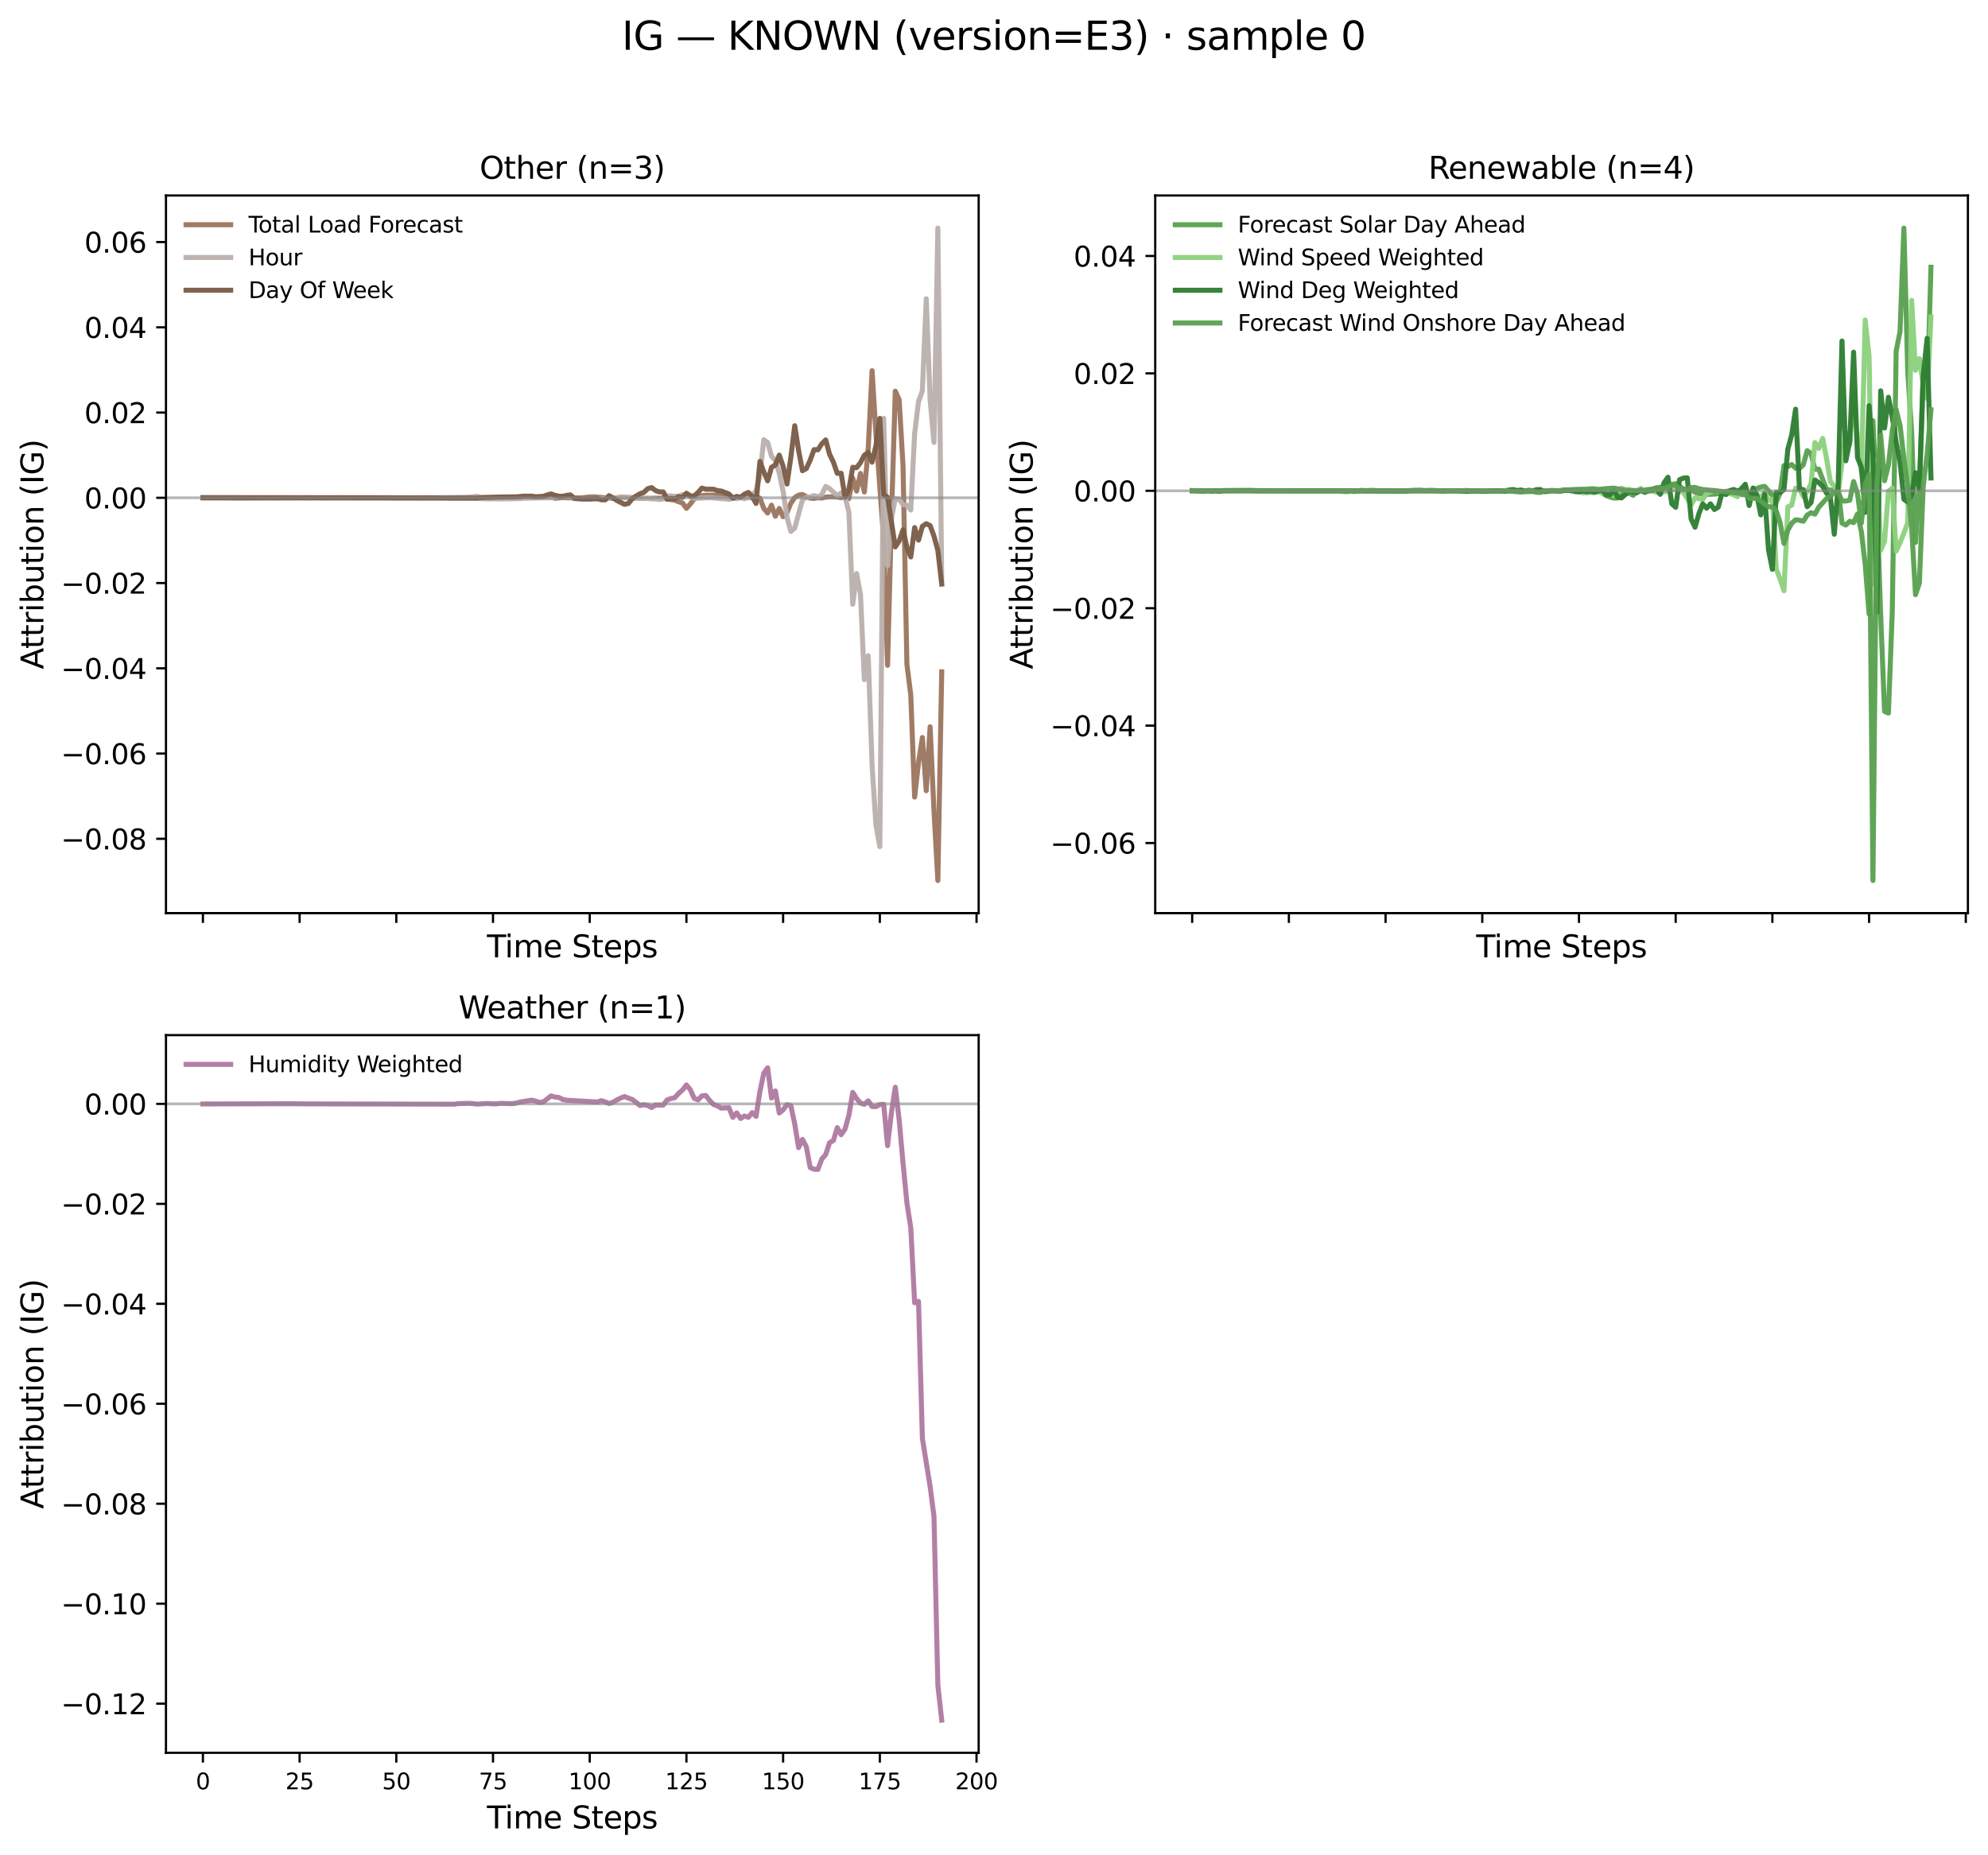 <?xml version="1.0" encoding="utf-8" standalone="no"?>
<!DOCTYPE svg PUBLIC "-//W3C//DTD SVG 1.1//EN"
  "http://www.w3.org/Graphics/SVG/1.1/DTD/svg11.dtd">
<svg xmlns:xlink="http://www.w3.org/1999/xlink" width="712.601pt" height="664.948pt" viewBox="0 0 712.601 664.948" xmlns="http://www.w3.org/2000/svg" version="1.1">
 <defs>
  <style type="text/css">*{stroke-linejoin: round; stroke-linecap: butt}</style>
 </defs>
 <g id="figure_1">
  <g id="patch_1">
   <path d="M 0 664.948 
L 712.601 664.948 
L 712.601 0 
L 0 0 
z
" style="fill: #ffffff"/>
  </g>
  <g id="axes_1">
   <g id="patch_2">
    <path d="M 59.491 327.35 
L 350.801 327.35 
L 350.801 70.08 
L 59.491 70.08 
z
" style="fill: #ffffff"/>
   </g>
   <g id="matplotlib.axis_1">
    <g id="xtick_1">
     <g id="line2d_1">
      <defs>
       <path id="mf6f79dd405" d="M 0 0 
L 0 3.5 
" style="stroke: #000000; stroke-width: 0.8"/>
      </defs>
      <g>
       <use xlink:href="#mf6f79dd405" x="72.733" y="327.35" style="stroke: #000000; stroke-width: 0.8"/>
      </g>
     </g>
    </g>
    <g id="xtick_2">
     <g id="line2d_2">
      <g>
       <use xlink:href="#mf6f79dd405" x="107.396" y="327.35" style="stroke: #000000; stroke-width: 0.8"/>
      </g>
     </g>
    </g>
    <g id="xtick_3">
     <g id="line2d_3">
      <g>
       <use xlink:href="#mf6f79dd405" x="142.059" y="327.35" style="stroke: #000000; stroke-width: 0.8"/>
      </g>
     </g>
    </g>
    <g id="xtick_4">
     <g id="line2d_4">
      <g>
       <use xlink:href="#mf6f79dd405" x="176.722" y="327.35" style="stroke: #000000; stroke-width: 0.8"/>
      </g>
     </g>
    </g>
    <g id="xtick_5">
     <g id="line2d_5">
      <g>
       <use xlink:href="#mf6f79dd405" x="211.386" y="327.35" style="stroke: #000000; stroke-width: 0.8"/>
      </g>
     </g>
    </g>
    <g id="xtick_6">
     <g id="line2d_6">
      <g>
       <use xlink:href="#mf6f79dd405" x="246.049" y="327.35" style="stroke: #000000; stroke-width: 0.8"/>
      </g>
     </g>
    </g>
    <g id="xtick_7">
     <g id="line2d_7">
      <g>
       <use xlink:href="#mf6f79dd405" x="280.712" y="327.35" style="stroke: #000000; stroke-width: 0.8"/>
      </g>
     </g>
    </g>
    <g id="xtick_8">
     <g id="line2d_8">
      <g>
       <use xlink:href="#mf6f79dd405" x="315.375" y="327.35" style="stroke: #000000; stroke-width: 0.8"/>
      </g>
     </g>
    </g>
    <g id="xtick_9">
     <g id="line2d_9">
      <g>
       <use xlink:href="#mf6f79dd405" x="350.039" y="327.35" style="stroke: #000000; stroke-width: 0.8"/>
      </g>
     </g>
    </g>
    <g id="text_1">
     <!-- Time Steps -->
     <g transform="translate(174.553 343.208) scale(0.11 -0.11)">
      <defs>
       <path id="DejaVuSans-54" d="M -19 4666 
L 3928 4666 
L 3928 4134 
L 2272 4134 
L 2272 0 
L 1638 0 
L 1638 4134 
L -19 4134 
L -19 4666 
z
" transform="scale(0.016)"/>
       <path id="DejaVuSans-69" d="M 603 3500 
L 1178 3500 
L 1178 0 
L 603 0 
L 603 3500 
z
M 603 4863 
L 1178 4863 
L 1178 4134 
L 603 4134 
L 603 4863 
z
" transform="scale(0.016)"/>
       <path id="DejaVuSans-6d" d="M 3328 2828 
Q 3544 3216 3844 3400 
Q 4144 3584 4550 3584 
Q 5097 3584 5394 3201 
Q 5691 2819 5691 2113 
L 5691 0 
L 5113 0 
L 5113 2094 
Q 5113 2597 4934 2840 
Q 4756 3084 4391 3084 
Q 3944 3084 3684 2787 
Q 3425 2491 3425 1978 
L 3425 0 
L 2847 0 
L 2847 2094 
Q 2847 2600 2669 2842 
Q 2491 3084 2119 3084 
Q 1678 3084 1418 2786 
Q 1159 2488 1159 1978 
L 1159 0 
L 581 0 
L 581 3500 
L 1159 3500 
L 1159 2956 
Q 1356 3278 1631 3431 
Q 1906 3584 2284 3584 
Q 2666 3584 2933 3390 
Q 3200 3197 3328 2828 
z
" transform="scale(0.016)"/>
       <path id="DejaVuSans-65" d="M 3597 1894 
L 3597 1613 
L 953 1613 
Q 991 1019 1311 708 
Q 1631 397 2203 397 
Q 2534 397 2845 478 
Q 3156 559 3463 722 
L 3463 178 
Q 3153 47 2828 -22 
Q 2503 -91 2169 -91 
Q 1331 -91 842 396 
Q 353 884 353 1716 
Q 353 2575 817 3079 
Q 1281 3584 2069 3584 
Q 2775 3584 3186 3129 
Q 3597 2675 3597 1894 
z
M 3022 2063 
Q 3016 2534 2758 2815 
Q 2500 3097 2075 3097 
Q 1594 3097 1305 2825 
Q 1016 2553 972 2059 
L 3022 2063 
z
" transform="scale(0.016)"/>
       <path id="DejaVuSans-20" transform="scale(0.016)"/>
       <path id="DejaVuSans-53" d="M 3425 4513 
L 3425 3897 
Q 3066 4069 2747 4153 
Q 2428 4238 2131 4238 
Q 1616 4238 1336 4038 
Q 1056 3838 1056 3469 
Q 1056 3159 1242 3001 
Q 1428 2844 1947 2747 
L 2328 2669 
Q 3034 2534 3370 2195 
Q 3706 1856 3706 1288 
Q 3706 609 3251 259 
Q 2797 -91 1919 -91 
Q 1588 -91 1214 -16 
Q 841 59 441 206 
L 441 856 
Q 825 641 1194 531 
Q 1563 422 1919 422 
Q 2459 422 2753 634 
Q 3047 847 3047 1241 
Q 3047 1584 2836 1778 
Q 2625 1972 2144 2069 
L 1759 2144 
Q 1053 2284 737 2584 
Q 422 2884 422 3419 
Q 422 4038 858 4394 
Q 1294 4750 2059 4750 
Q 2388 4750 2728 4690 
Q 3069 4631 3425 4513 
z
" transform="scale(0.016)"/>
       <path id="DejaVuSans-74" d="M 1172 4494 
L 1172 3500 
L 2356 3500 
L 2356 3053 
L 1172 3053 
L 1172 1153 
Q 1172 725 1289 603 
Q 1406 481 1766 481 
L 2356 481 
L 2356 0 
L 1766 0 
Q 1100 0 847 248 
Q 594 497 594 1153 
L 594 3053 
L 172 3053 
L 172 3500 
L 594 3500 
L 594 4494 
L 1172 4494 
z
" transform="scale(0.016)"/>
       <path id="DejaVuSans-70" d="M 1159 525 
L 1159 -1331 
L 581 -1331 
L 581 3500 
L 1159 3500 
L 1159 2969 
Q 1341 3281 1617 3432 
Q 1894 3584 2278 3584 
Q 2916 3584 3314 3078 
Q 3713 2572 3713 1747 
Q 3713 922 3314 415 
Q 2916 -91 2278 -91 
Q 1894 -91 1617 61 
Q 1341 213 1159 525 
z
M 3116 1747 
Q 3116 2381 2855 2742 
Q 2594 3103 2138 3103 
Q 1681 3103 1420 2742 
Q 1159 2381 1159 1747 
Q 1159 1113 1420 752 
Q 1681 391 2138 391 
Q 2594 391 2855 752 
Q 3116 1113 3116 1747 
z
" transform="scale(0.016)"/>
       <path id="DejaVuSans-73" d="M 2834 3397 
L 2834 2853 
Q 2591 2978 2328 3040 
Q 2066 3103 1784 3103 
Q 1356 3103 1142 2972 
Q 928 2841 928 2578 
Q 928 2378 1081 2264 
Q 1234 2150 1697 2047 
L 1894 2003 
Q 2506 1872 2764 1633 
Q 3022 1394 3022 966 
Q 3022 478 2636 193 
Q 2250 -91 1575 -91 
Q 1294 -91 989 -36 
Q 684 19 347 128 
L 347 722 
Q 666 556 975 473 
Q 1284 391 1588 391 
Q 1994 391 2212 530 
Q 2431 669 2431 922 
Q 2431 1156 2273 1281 
Q 2116 1406 1581 1522 
L 1381 1569 
Q 847 1681 609 1914 
Q 372 2147 372 2553 
Q 372 3047 722 3315 
Q 1072 3584 1716 3584 
Q 2034 3584 2315 3537 
Q 2597 3491 2834 3397 
z
" transform="scale(0.016)"/>
      </defs>
      <use xlink:href="#DejaVuSans-54"/>
      <use xlink:href="#DejaVuSans-69" transform="translate(57.959 0)"/>
      <use xlink:href="#DejaVuSans-6d" transform="translate(85.742 0)"/>
      <use xlink:href="#DejaVuSans-65" transform="translate(183.154 0)"/>
      <use xlink:href="#DejaVuSans-20" transform="translate(244.678 0)"/>
      <use xlink:href="#DejaVuSans-53" transform="translate(276.465 0)"/>
      <use xlink:href="#DejaVuSans-74" transform="translate(339.941 0)"/>
      <use xlink:href="#DejaVuSans-65" transform="translate(379.15 0)"/>
      <use xlink:href="#DejaVuSans-70" transform="translate(440.674 0)"/>
      <use xlink:href="#DejaVuSans-73" transform="translate(504.15 0)"/>
     </g>
    </g>
   </g>
   <g id="matplotlib.axis_2">
    <g id="ytick_1">
     <g id="line2d_10">
      <defs>
       <path id="mb21ba33b74" d="M 0 0 
L -3.5 0 
" style="stroke: #000000; stroke-width: 0.8"/>
      </defs>
      <g>
       <use xlink:href="#mb21ba33b74" x="59.491" y="300.704" style="stroke: #000000; stroke-width: 0.8"/>
      </g>
     </g>
     <g id="text_2">
      <!-- −0.08 -->
      <g transform="translate(21.846 304.503) scale(0.1 -0.1)">
       <defs>
        <path id="DejaVuSans-2212" d="M 678 2272 
L 4684 2272 
L 4684 1741 
L 678 1741 
L 678 2272 
z
" transform="scale(0.016)"/>
        <path id="DejaVuSans-30" d="M 2034 4250 
Q 1547 4250 1301 3770 
Q 1056 3291 1056 2328 
Q 1056 1369 1301 889 
Q 1547 409 2034 409 
Q 2525 409 2770 889 
Q 3016 1369 3016 2328 
Q 3016 3291 2770 3770 
Q 2525 4250 2034 4250 
z
M 2034 4750 
Q 2819 4750 3233 4129 
Q 3647 3509 3647 2328 
Q 3647 1150 3233 529 
Q 2819 -91 2034 -91 
Q 1250 -91 836 529 
Q 422 1150 422 2328 
Q 422 3509 836 4129 
Q 1250 4750 2034 4750 
z
" transform="scale(0.016)"/>
        <path id="DejaVuSans-2e" d="M 684 794 
L 1344 794 
L 1344 0 
L 684 0 
L 684 794 
z
" transform="scale(0.016)"/>
        <path id="DejaVuSans-38" d="M 2034 2216 
Q 1584 2216 1326 1975 
Q 1069 1734 1069 1313 
Q 1069 891 1326 650 
Q 1584 409 2034 409 
Q 2484 409 2743 651 
Q 3003 894 3003 1313 
Q 3003 1734 2745 1975 
Q 2488 2216 2034 2216 
z
M 1403 2484 
Q 997 2584 770 2862 
Q 544 3141 544 3541 
Q 544 4100 942 4425 
Q 1341 4750 2034 4750 
Q 2731 4750 3128 4425 
Q 3525 4100 3525 3541 
Q 3525 3141 3298 2862 
Q 3072 2584 2669 2484 
Q 3125 2378 3379 2068 
Q 3634 1759 3634 1313 
Q 3634 634 3220 271 
Q 2806 -91 2034 -91 
Q 1263 -91 848 271 
Q 434 634 434 1313 
Q 434 1759 690 2068 
Q 947 2378 1403 2484 
z
M 1172 3481 
Q 1172 3119 1398 2916 
Q 1625 2713 2034 2713 
Q 2441 2713 2670 2916 
Q 2900 3119 2900 3481 
Q 2900 3844 2670 4047 
Q 2441 4250 2034 4250 
Q 1625 4250 1398 4047 
Q 1172 3844 1172 3481 
z
" transform="scale(0.016)"/>
       </defs>
       <use xlink:href="#DejaVuSans-2212"/>
       <use xlink:href="#DejaVuSans-30" transform="translate(83.789 0)"/>
       <use xlink:href="#DejaVuSans-2e" transform="translate(147.412 0)"/>
       <use xlink:href="#DejaVuSans-30" transform="translate(179.199 0)"/>
       <use xlink:href="#DejaVuSans-38" transform="translate(242.822 0)"/>
      </g>
     </g>
    </g>
    <g id="ytick_2">
     <g id="line2d_11">
      <g>
       <use xlink:href="#mb21ba33b74" x="59.491" y="270.142" style="stroke: #000000; stroke-width: 0.8"/>
      </g>
     </g>
     <g id="text_3">
      <!-- −0.06 -->
      <g transform="translate(21.846 273.941) scale(0.1 -0.1)">
       <defs>
        <path id="DejaVuSans-36" d="M 2113 2584 
Q 1688 2584 1439 2293 
Q 1191 2003 1191 1497 
Q 1191 994 1439 701 
Q 1688 409 2113 409 
Q 2538 409 2786 701 
Q 3034 994 3034 1497 
Q 3034 2003 2786 2293 
Q 2538 2584 2113 2584 
z
M 3366 4563 
L 3366 3988 
Q 3128 4100 2886 4159 
Q 2644 4219 2406 4219 
Q 1781 4219 1451 3797 
Q 1122 3375 1075 2522 
Q 1259 2794 1537 2939 
Q 1816 3084 2150 3084 
Q 2853 3084 3261 2657 
Q 3669 2231 3669 1497 
Q 3669 778 3244 343 
Q 2819 -91 2113 -91 
Q 1303 -91 875 529 
Q 447 1150 447 2328 
Q 447 3434 972 4092 
Q 1497 4750 2381 4750 
Q 2619 4750 2861 4703 
Q 3103 4656 3366 4563 
z
" transform="scale(0.016)"/>
       </defs>
       <use xlink:href="#DejaVuSans-2212"/>
       <use xlink:href="#DejaVuSans-30" transform="translate(83.789 0)"/>
       <use xlink:href="#DejaVuSans-2e" transform="translate(147.412 0)"/>
       <use xlink:href="#DejaVuSans-30" transform="translate(179.199 0)"/>
       <use xlink:href="#DejaVuSans-36" transform="translate(242.822 0)"/>
      </g>
     </g>
    </g>
    <g id="ytick_3">
     <g id="line2d_12">
      <g>
       <use xlink:href="#mb21ba33b74" x="59.491" y="239.58" style="stroke: #000000; stroke-width: 0.8"/>
      </g>
     </g>
     <g id="text_4">
      <!-- −0.04 -->
      <g transform="translate(21.846 243.379) scale(0.1 -0.1)">
       <defs>
        <path id="DejaVuSans-34" d="M 2419 4116 
L 825 1625 
L 2419 1625 
L 2419 4116 
z
M 2253 4666 
L 3047 4666 
L 3047 1625 
L 3713 1625 
L 3713 1100 
L 3047 1100 
L 3047 0 
L 2419 0 
L 2419 1100 
L 313 1100 
L 313 1709 
L 2253 4666 
z
" transform="scale(0.016)"/>
       </defs>
       <use xlink:href="#DejaVuSans-2212"/>
       <use xlink:href="#DejaVuSans-30" transform="translate(83.789 0)"/>
       <use xlink:href="#DejaVuSans-2e" transform="translate(147.412 0)"/>
       <use xlink:href="#DejaVuSans-30" transform="translate(179.199 0)"/>
       <use xlink:href="#DejaVuSans-34" transform="translate(242.822 0)"/>
      </g>
     </g>
    </g>
    <g id="ytick_4">
     <g id="line2d_13">
      <g>
       <use xlink:href="#mb21ba33b74" x="59.491" y="209.019" style="stroke: #000000; stroke-width: 0.8"/>
      </g>
     </g>
     <g id="text_5">
      <!-- −0.02 -->
      <g transform="translate(21.846 212.818) scale(0.1 -0.1)">
       <defs>
        <path id="DejaVuSans-32" d="M 1228 531 
L 3431 531 
L 3431 0 
L 469 0 
L 469 531 
Q 828 903 1448 1529 
Q 2069 2156 2228 2338 
Q 2531 2678 2651 2914 
Q 2772 3150 2772 3378 
Q 2772 3750 2511 3984 
Q 2250 4219 1831 4219 
Q 1534 4219 1204 4116 
Q 875 4013 500 3803 
L 500 4441 
Q 881 4594 1212 4672 
Q 1544 4750 1819 4750 
Q 2544 4750 2975 4387 
Q 3406 4025 3406 3419 
Q 3406 3131 3298 2873 
Q 3191 2616 2906 2266 
Q 2828 2175 2409 1742 
Q 1991 1309 1228 531 
z
" transform="scale(0.016)"/>
       </defs>
       <use xlink:href="#DejaVuSans-2212"/>
       <use xlink:href="#DejaVuSans-30" transform="translate(83.789 0)"/>
       <use xlink:href="#DejaVuSans-2e" transform="translate(147.412 0)"/>
       <use xlink:href="#DejaVuSans-30" transform="translate(179.199 0)"/>
       <use xlink:href="#DejaVuSans-32" transform="translate(242.822 0)"/>
      </g>
     </g>
    </g>
    <g id="ytick_5">
     <g id="line2d_14">
      <g>
       <use xlink:href="#mb21ba33b74" x="59.491" y="178.457" style="stroke: #000000; stroke-width: 0.8"/>
      </g>
     </g>
     <g id="text_6">
      <!-- 0.00 -->
      <g transform="translate(30.226 182.256) scale(0.1 -0.1)">
       <use xlink:href="#DejaVuSans-30"/>
       <use xlink:href="#DejaVuSans-2e" transform="translate(63.623 0)"/>
       <use xlink:href="#DejaVuSans-30" transform="translate(95.41 0)"/>
       <use xlink:href="#DejaVuSans-30" transform="translate(159.033 0)"/>
      </g>
     </g>
    </g>
    <g id="ytick_6">
     <g id="line2d_15">
      <g>
       <use xlink:href="#mb21ba33b74" x="59.491" y="147.895" style="stroke: #000000; stroke-width: 0.8"/>
      </g>
     </g>
     <g id="text_7">
      <!-- 0.02 -->
      <g transform="translate(30.226 151.694) scale(0.1 -0.1)">
       <use xlink:href="#DejaVuSans-30"/>
       <use xlink:href="#DejaVuSans-2e" transform="translate(63.623 0)"/>
       <use xlink:href="#DejaVuSans-30" transform="translate(95.41 0)"/>
       <use xlink:href="#DejaVuSans-32" transform="translate(159.033 0)"/>
      </g>
     </g>
    </g>
    <g id="ytick_7">
     <g id="line2d_16">
      <g>
       <use xlink:href="#mb21ba33b74" x="59.491" y="117.333" style="stroke: #000000; stroke-width: 0.8"/>
      </g>
     </g>
     <g id="text_8">
      <!-- 0.04 -->
      <g transform="translate(30.226 121.133) scale(0.1 -0.1)">
       <use xlink:href="#DejaVuSans-30"/>
       <use xlink:href="#DejaVuSans-2e" transform="translate(63.623 0)"/>
       <use xlink:href="#DejaVuSans-30" transform="translate(95.41 0)"/>
       <use xlink:href="#DejaVuSans-34" transform="translate(159.033 0)"/>
      </g>
     </g>
    </g>
    <g id="ytick_8">
     <g id="line2d_17">
      <g>
       <use xlink:href="#mb21ba33b74" x="59.491" y="86.772" style="stroke: #000000; stroke-width: 0.8"/>
      </g>
     </g>
     <g id="text_9">
      <!-- 0.06 -->
      <g transform="translate(30.226 90.571) scale(0.1 -0.1)">
       <use xlink:href="#DejaVuSans-30"/>
       <use xlink:href="#DejaVuSans-2e" transform="translate(63.623 0)"/>
       <use xlink:href="#DejaVuSans-30" transform="translate(95.41 0)"/>
       <use xlink:href="#DejaVuSans-36" transform="translate(159.033 0)"/>
      </g>
     </g>
    </g>
    <g id="text_10">
     <!-- Attribution (IG) -->
     <g transform="translate(15.558 239.919) rotate(-90) scale(0.11 -0.11)">
      <defs>
       <path id="DejaVuSans-41" d="M 2188 4044 
L 1331 1722 
L 3047 1722 
L 2188 4044 
z
M 1831 4666 
L 2547 4666 
L 4325 0 
L 3669 0 
L 3244 1197 
L 1141 1197 
L 716 0 
L 50 0 
L 1831 4666 
z
" transform="scale(0.016)"/>
       <path id="DejaVuSans-72" d="M 2631 2963 
Q 2534 3019 2420 3045 
Q 2306 3072 2169 3072 
Q 1681 3072 1420 2755 
Q 1159 2438 1159 1844 
L 1159 0 
L 581 0 
L 581 3500 
L 1159 3500 
L 1159 2956 
Q 1341 3275 1631 3429 
Q 1922 3584 2338 3584 
Q 2397 3584 2469 3576 
Q 2541 3569 2628 3553 
L 2631 2963 
z
" transform="scale(0.016)"/>
       <path id="DejaVuSans-62" d="M 3116 1747 
Q 3116 2381 2855 2742 
Q 2594 3103 2138 3103 
Q 1681 3103 1420 2742 
Q 1159 2381 1159 1747 
Q 1159 1113 1420 752 
Q 1681 391 2138 391 
Q 2594 391 2855 752 
Q 3116 1113 3116 1747 
z
M 1159 2969 
Q 1341 3281 1617 3432 
Q 1894 3584 2278 3584 
Q 2916 3584 3314 3078 
Q 3713 2572 3713 1747 
Q 3713 922 3314 415 
Q 2916 -91 2278 -91 
Q 1894 -91 1617 61 
Q 1341 213 1159 525 
L 1159 0 
L 581 0 
L 581 4863 
L 1159 4863 
L 1159 2969 
z
" transform="scale(0.016)"/>
       <path id="DejaVuSans-75" d="M 544 1381 
L 544 3500 
L 1119 3500 
L 1119 1403 
Q 1119 906 1312 657 
Q 1506 409 1894 409 
Q 2359 409 2629 706 
Q 2900 1003 2900 1516 
L 2900 3500 
L 3475 3500 
L 3475 0 
L 2900 0 
L 2900 538 
Q 2691 219 2414 64 
Q 2138 -91 1772 -91 
Q 1169 -91 856 284 
Q 544 659 544 1381 
z
M 1991 3584 
L 1991 3584 
z
" transform="scale(0.016)"/>
       <path id="DejaVuSans-6f" d="M 1959 3097 
Q 1497 3097 1228 2736 
Q 959 2375 959 1747 
Q 959 1119 1226 758 
Q 1494 397 1959 397 
Q 2419 397 2687 759 
Q 2956 1122 2956 1747 
Q 2956 2369 2687 2733 
Q 2419 3097 1959 3097 
z
M 1959 3584 
Q 2709 3584 3137 3096 
Q 3566 2609 3566 1747 
Q 3566 888 3137 398 
Q 2709 -91 1959 -91 
Q 1206 -91 779 398 
Q 353 888 353 1747 
Q 353 2609 779 3096 
Q 1206 3584 1959 3584 
z
" transform="scale(0.016)"/>
       <path id="DejaVuSans-6e" d="M 3513 2113 
L 3513 0 
L 2938 0 
L 2938 2094 
Q 2938 2591 2744 2837 
Q 2550 3084 2163 3084 
Q 1697 3084 1428 2787 
Q 1159 2491 1159 1978 
L 1159 0 
L 581 0 
L 581 3500 
L 1159 3500 
L 1159 2956 
Q 1366 3272 1645 3428 
Q 1925 3584 2291 3584 
Q 2894 3584 3203 3211 
Q 3513 2838 3513 2113 
z
" transform="scale(0.016)"/>
       <path id="DejaVuSans-28" d="M 1984 4856 
Q 1566 4138 1362 3434 
Q 1159 2731 1159 2009 
Q 1159 1288 1364 580 
Q 1569 -128 1984 -844 
L 1484 -844 
Q 1016 -109 783 600 
Q 550 1309 550 2009 
Q 550 2706 781 3412 
Q 1013 4119 1484 4856 
L 1984 4856 
z
" transform="scale(0.016)"/>
       <path id="DejaVuSans-49" d="M 628 4666 
L 1259 4666 
L 1259 0 
L 628 0 
L 628 4666 
z
" transform="scale(0.016)"/>
       <path id="DejaVuSans-47" d="M 3809 666 
L 3809 1919 
L 2778 1919 
L 2778 2438 
L 4434 2438 
L 4434 434 
Q 4069 175 3628 42 
Q 3188 -91 2688 -91 
Q 1594 -91 976 548 
Q 359 1188 359 2328 
Q 359 3472 976 4111 
Q 1594 4750 2688 4750 
Q 3144 4750 3555 4637 
Q 3966 4525 4313 4306 
L 4313 3634 
Q 3963 3931 3569 4081 
Q 3175 4231 2741 4231 
Q 1884 4231 1454 3753 
Q 1025 3275 1025 2328 
Q 1025 1384 1454 906 
Q 1884 428 2741 428 
Q 3075 428 3337 486 
Q 3600 544 3809 666 
z
" transform="scale(0.016)"/>
       <path id="DejaVuSans-29" d="M 513 4856 
L 1013 4856 
Q 1481 4119 1714 3412 
Q 1947 2706 1947 2009 
Q 1947 1309 1714 600 
Q 1481 -109 1013 -844 
L 513 -844 
Q 928 -128 1133 580 
Q 1338 1288 1338 2009 
Q 1338 2731 1133 3434 
Q 928 4138 513 4856 
z
" transform="scale(0.016)"/>
      </defs>
      <use xlink:href="#DejaVuSans-41"/>
      <use xlink:href="#DejaVuSans-74" transform="translate(66.658 0)"/>
      <use xlink:href="#DejaVuSans-74" transform="translate(105.867 0)"/>
      <use xlink:href="#DejaVuSans-72" transform="translate(145.076 0)"/>
      <use xlink:href="#DejaVuSans-69" transform="translate(186.189 0)"/>
      <use xlink:href="#DejaVuSans-62" transform="translate(213.973 0)"/>
      <use xlink:href="#DejaVuSans-75" transform="translate(277.449 0)"/>
      <use xlink:href="#DejaVuSans-74" transform="translate(340.828 0)"/>
      <use xlink:href="#DejaVuSans-69" transform="translate(380.037 0)"/>
      <use xlink:href="#DejaVuSans-6f" transform="translate(407.82 0)"/>
      <use xlink:href="#DejaVuSans-6e" transform="translate(469.002 0)"/>
      <use xlink:href="#DejaVuSans-20" transform="translate(532.381 0)"/>
      <use xlink:href="#DejaVuSans-28" transform="translate(564.168 0)"/>
      <use xlink:href="#DejaVuSans-49" transform="translate(603.182 0)"/>
      <use xlink:href="#DejaVuSans-47" transform="translate(632.674 0)"/>
      <use xlink:href="#DejaVuSans-29" transform="translate(710.164 0)"/>
     </g>
    </g>
   </g>
   <g id="line2d_18">
    <path d="M 72.733 178.448 
L 82.438 178.495 
L 85.211 178.537 
L 112.942 178.457 
L 153.151 178.431 
L 160.084 178.498 
L 169.79 178.507 
L 172.563 178.49 
L 178.109 178.608 
L 193.361 178.428 
L 197.52 178.254 
L 198.907 178.625 
L 201.68 178.386 
L 205.84 178.514 
L 208.613 178.472 
L 211.386 178.146 
L 212.772 178.123 
L 219.705 178.651 
L 222.478 178.265 
L 225.251 178.336 
L 228.024 178.49 
L 229.411 178.62 
L 232.184 178.658 
L 236.343 178.597 
L 237.73 178.49 
L 239.116 178.901 
L 241.889 179.324 
L 243.276 179.897 
L 244.662 180.335 
L 246.049 182.228 
L 247.435 180.659 
L 248.822 178.889 
L 250.208 177.982 
L 251.595 177.679 
L 252.982 177.533 
L 257.141 177.504 
L 259.914 177.95 
L 261.301 178.068 
L 262.687 178.339 
L 264.074 178.227 
L 265.46 178.366 
L 266.847 178.377 
L 268.233 178.228 
L 269.62 178.455 
L 271.006 178.083 
L 272.393 178.593 
L 273.779 182.264 
L 275.166 183.924 
L 276.553 181.097 
L 277.939 185.07 
L 279.326 182.271 
L 280.712 185.235 
L 282.099 183.78 
L 283.485 180.381 
L 284.872 178.381 
L 286.258 177.507 
L 287.645 177.265 
L 289.031 178.019 
L 290.418 178.592 
L 291.804 178.671 
L 293.191 178.434 
L 294.577 178.529 
L 295.964 178.225 
L 297.351 178.105 
L 300.124 178.162 
L 301.51 178.426 
L 302.897 178.109 
L 304.283 178.75 
L 305.67 171.412 
L 307.056 176.057 
L 308.443 169.717 
L 309.829 176.382 
L 311.216 160.777 
L 312.602 132.897 
L 313.989 155.659 
L 316.762 193.397 
L 318.148 238.506 
L 319.535 185.813 
L 320.922 140.239 
L 322.308 143.301 
L 323.695 167.057 
L 325.081 238.178 
L 326.468 249.155 
L 327.854 285.735 
L 329.241 273.433 
L 330.627 264.402 
L 332.014 283.465 
L 333.4 260.542 
L 334.787 290.612 
L 336.173 315.656 
L 337.56 240.852 
L 337.56 240.852 
" clip-path="url(#p3a7f75aa7b)" style="fill: none; stroke: #9c755f; stroke-opacity: 0.95; stroke-width: 1.8; stroke-linecap: square"/>
   </g>
   <g id="line2d_19">
    <path d="M 72.733 178.421 
L 97.69 178.442 
L 108.782 178.428 
L 139.286 178.393 
L 142.059 178.497 
L 150.378 178.499 
L 167.017 178.291 
L 169.79 178.068 
L 171.176 177.926 
L 172.563 178.817 
L 182.269 178.825 
L 186.428 178.743 
L 187.815 178.499 
L 191.974 178.455 
L 197.52 178.448 
L 200.293 178.007 
L 201.68 178.088 
L 203.066 177.959 
L 204.453 178.017 
L 205.84 178.729 
L 211.386 178.997 
L 215.545 178.788 
L 218.318 178.459 
L 222.478 178.444 
L 225.251 178.454 
L 228.024 178.526 
L 229.411 178.514 
L 230.797 178.715 
L 232.184 178.654 
L 233.57 178.838 
L 234.957 178.861 
L 236.343 179.055 
L 237.73 178.85 
L 239.116 177.777 
L 240.503 177.772 
L 241.889 177.912 
L 243.276 177.84 
L 244.662 177.36 
L 246.049 177.263 
L 247.435 178.107 
L 248.822 178.596 
L 250.208 178.626 
L 254.368 178.412 
L 259.914 178.849 
L 261.301 179.043 
L 262.687 178.551 
L 264.074 178.779 
L 265.46 178.375 
L 266.847 178.797 
L 268.233 178.298 
L 269.62 177.616 
L 271.006 175.922 
L 272.393 170.44 
L 273.779 157.653 
L 275.166 158.628 
L 276.553 163.574 
L 277.939 165.084 
L 279.326 169.654 
L 280.712 176.141 
L 282.099 185.402 
L 283.485 190.533 
L 284.872 189.338 
L 287.645 179.134 
L 289.031 178.331 
L 290.418 178.127 
L 291.804 177.658 
L 293.191 178.172 
L 294.577 177.31 
L 295.964 174.377 
L 297.351 175.162 
L 300.124 177.739 
L 301.51 176.707 
L 302.897 178.096 
L 304.283 183.594 
L 305.67 216.61 
L 307.056 205.606 
L 308.443 213.14 
L 309.829 243.661 
L 311.216 235.09 
L 312.602 274.447 
L 313.989 295.873 
L 315.375 303.488 
L 316.762 149.95 
L 318.148 202.743 
L 319.535 185.766 
L 320.922 178.781 
L 322.308 178.985 
L 323.695 180.91 
L 325.081 181.118 
L 326.468 182.844 
L 327.854 155.439 
L 329.241 143.964 
L 330.627 140.125 
L 332.014 107.097 
L 333.4 143.294 
L 334.787 158.599 
L 336.173 81.774 
L 337.56 208.223 
L 337.56 208.223 
" clip-path="url(#p3a7f75aa7b)" style="fill: none; stroke: #bab0ac; stroke-opacity: 0.95; stroke-width: 1.8; stroke-linecap: square"/>
   </g>
   <g id="line2d_20">
    <path d="M 72.733 178.427 
L 97.69 178.415 
L 103.236 178.428 
L 114.329 178.457 
L 169.79 178.549 
L 171.176 178.574 
L 172.563 178.355 
L 179.495 178.166 
L 185.042 178.107 
L 187.815 177.855 
L 190.588 177.854 
L 191.974 178.063 
L 194.747 177.934 
L 196.134 177.426 
L 197.52 177.062 
L 198.907 177.572 
L 200.293 177.867 
L 201.68 177.923 
L 203.066 177.587 
L 204.453 177.413 
L 205.84 178.642 
L 208.613 178.877 
L 211.386 178.862 
L 212.772 178.739 
L 214.159 178.731 
L 215.545 179.179 
L 216.932 179.193 
L 218.318 177.67 
L 219.705 178.463 
L 221.091 179.403 
L 223.864 180.802 
L 225.251 180.486 
L 226.637 178.761 
L 228.024 177.811 
L 229.411 176.998 
L 230.797 176.511 
L 232.184 175.179 
L 233.57 174.793 
L 234.957 175.857 
L 236.343 176.347 
L 237.73 176.338 
L 239.116 178.92 
L 240.503 178.652 
L 241.889 178.788 
L 243.276 178.084 
L 244.662 178.303 
L 246.049 176.817 
L 247.435 177.758 
L 248.822 177.808 
L 250.208 176.572 
L 251.595 174.98 
L 252.982 175.378 
L 255.755 175.385 
L 257.141 175.862 
L 258.528 176.028 
L 261.301 177.087 
L 262.687 178.628 
L 264.074 177.951 
L 265.46 178.28 
L 266.847 177.153 
L 268.233 176.535 
L 269.62 177.958 
L 271.006 180.475 
L 272.393 165.404 
L 273.779 169.122 
L 275.166 172.375 
L 276.553 167.526 
L 277.939 166.672 
L 279.326 163.154 
L 280.712 167.176 
L 282.099 173.514 
L 283.485 163.945 
L 284.872 152.612 
L 286.258 161.484 
L 287.645 168.748 
L 289.031 167.98 
L 290.418 164.929 
L 291.804 161.184 
L 293.191 161.244 
L 294.577 159.09 
L 295.964 157.7 
L 297.351 162.815 
L 298.737 165.715 
L 300.124 169.696 
L 301.51 169.663 
L 302.897 178.245 
L 304.283 175.371 
L 305.67 167.518 
L 307.056 167.669 
L 308.443 165.841 
L 309.829 163.169 
L 311.216 162.238 
L 312.602 165.676 
L 313.989 159.715 
L 315.375 149.993 
L 316.762 177.315 
L 318.148 178.274 
L 320.922 196.059 
L 322.308 193.932 
L 323.695 189.95 
L 325.081 196.201 
L 326.468 199.661 
L 327.854 189.128 
L 329.241 193.627 
L 330.627 188.689 
L 332.014 187.741 
L 333.4 188.422 
L 334.787 192.18 
L 336.173 197.33 
L 337.56 209.391 
L 337.56 209.391 
" clip-path="url(#p3a7f75aa7b)" style="fill: none; stroke: #7a5c47; stroke-opacity: 0.95; stroke-width: 1.8; stroke-linecap: square"/>
   </g>
   <g id="line2d_21">
    <path d="M 59.491 178.457 
L 350.801 178.457 
" clip-path="url(#p3a7f75aa7b)" style="fill: none; stroke: #888888; stroke-opacity: 0.6; stroke-linecap: square"/>
   </g>
   <g id="patch_3">
    <path d="M 59.491 327.35 
L 59.491 70.08 
" style="fill: none; stroke: #000000; stroke-width: 0.8; stroke-linejoin: miter; stroke-linecap: square"/>
   </g>
   <g id="patch_4">
    <path d="M 350.801 327.35 
L 350.801 70.08 
" style="fill: none; stroke: #000000; stroke-width: 0.8; stroke-linejoin: miter; stroke-linecap: square"/>
   </g>
   <g id="patch_5">
    <path d="M 59.491 327.35 
L 350.801 327.35 
" style="fill: none; stroke: #000000; stroke-width: 0.8; stroke-linejoin: miter; stroke-linecap: square"/>
   </g>
   <g id="patch_6">
    <path d="M 59.491 70.08 
L 350.801 70.08 
" style="fill: none; stroke: #000000; stroke-width: 0.8; stroke-linejoin: miter; stroke-linecap: square"/>
   </g>
   <g id="text_11">
    <!-- Other (n=3) -->
    <g transform="translate(171.896 64.08) scale(0.11 -0.11)">
     <defs>
      <path id="DejaVuSans-4f" d="M 2522 4238 
Q 1834 4238 1429 3725 
Q 1025 3213 1025 2328 
Q 1025 1447 1429 934 
Q 1834 422 2522 422 
Q 3209 422 3611 934 
Q 4013 1447 4013 2328 
Q 4013 3213 3611 3725 
Q 3209 4238 2522 4238 
z
M 2522 4750 
Q 3503 4750 4090 4092 
Q 4678 3434 4678 2328 
Q 4678 1225 4090 567 
Q 3503 -91 2522 -91 
Q 1538 -91 948 565 
Q 359 1222 359 2328 
Q 359 3434 948 4092 
Q 1538 4750 2522 4750 
z
" transform="scale(0.016)"/>
      <path id="DejaVuSans-68" d="M 3513 2113 
L 3513 0 
L 2938 0 
L 2938 2094 
Q 2938 2591 2744 2837 
Q 2550 3084 2163 3084 
Q 1697 3084 1428 2787 
Q 1159 2491 1159 1978 
L 1159 0 
L 581 0 
L 581 4863 
L 1159 4863 
L 1159 2956 
Q 1366 3272 1645 3428 
Q 1925 3584 2291 3584 
Q 2894 3584 3203 3211 
Q 3513 2838 3513 2113 
z
" transform="scale(0.016)"/>
      <path id="DejaVuSans-3d" d="M 678 2906 
L 4684 2906 
L 4684 2381 
L 678 2381 
L 678 2906 
z
M 678 1631 
L 4684 1631 
L 4684 1100 
L 678 1100 
L 678 1631 
z
" transform="scale(0.016)"/>
      <path id="DejaVuSans-33" d="M 2597 2516 
Q 3050 2419 3304 2112 
Q 3559 1806 3559 1356 
Q 3559 666 3084 287 
Q 2609 -91 1734 -91 
Q 1441 -91 1130 -33 
Q 819 25 488 141 
L 488 750 
Q 750 597 1062 519 
Q 1375 441 1716 441 
Q 2309 441 2620 675 
Q 2931 909 2931 1356 
Q 2931 1769 2642 2001 
Q 2353 2234 1838 2234 
L 1294 2234 
L 1294 2753 
L 1863 2753 
Q 2328 2753 2575 2939 
Q 2822 3125 2822 3475 
Q 2822 3834 2567 4026 
Q 2313 4219 1838 4219 
Q 1578 4219 1281 4162 
Q 984 4106 628 3988 
L 628 4550 
Q 988 4650 1302 4700 
Q 1616 4750 1894 4750 
Q 2613 4750 3031 4423 
Q 3450 4097 3450 3541 
Q 3450 3153 3228 2886 
Q 3006 2619 2597 2516 
z
" transform="scale(0.016)"/>
     </defs>
     <use xlink:href="#DejaVuSans-4f"/>
     <use xlink:href="#DejaVuSans-74" transform="translate(78.711 0)"/>
     <use xlink:href="#DejaVuSans-68" transform="translate(117.92 0)"/>
     <use xlink:href="#DejaVuSans-65" transform="translate(181.299 0)"/>
     <use xlink:href="#DejaVuSans-72" transform="translate(242.822 0)"/>
     <use xlink:href="#DejaVuSans-20" transform="translate(283.936 0)"/>
     <use xlink:href="#DejaVuSans-28" transform="translate(315.723 0)"/>
     <use xlink:href="#DejaVuSans-6e" transform="translate(354.736 0)"/>
     <use xlink:href="#DejaVuSans-3d" transform="translate(418.115 0)"/>
     <use xlink:href="#DejaVuSans-33" transform="translate(501.904 0)"/>
     <use xlink:href="#DejaVuSans-29" transform="translate(565.527 0)"/>
    </g>
   </g>
   <g id="legend_1">
    <g id="line2d_22">
     <path d="M 66.691 80.559 
L 74.691 80.559 
L 82.691 80.559 
" style="fill: none; stroke: #9c755f; stroke-opacity: 0.95; stroke-width: 1.8; stroke-linecap: square"/>
    </g>
    <g id="text_12">
     <!-- Total Load Forecast -->
     <g transform="translate(89.091 83.359) scale(0.08 -0.08)">
      <defs>
       <path id="DejaVuSans-61" d="M 2194 1759 
Q 1497 1759 1228 1600 
Q 959 1441 959 1056 
Q 959 750 1161 570 
Q 1363 391 1709 391 
Q 2188 391 2477 730 
Q 2766 1069 2766 1631 
L 2766 1759 
L 2194 1759 
z
M 3341 1997 
L 3341 0 
L 2766 0 
L 2766 531 
Q 2569 213 2275 61 
Q 1981 -91 1556 -91 
Q 1019 -91 701 211 
Q 384 513 384 1019 
Q 384 1609 779 1909 
Q 1175 2209 1959 2209 
L 2766 2209 
L 2766 2266 
Q 2766 2663 2505 2880 
Q 2244 3097 1772 3097 
Q 1472 3097 1187 3025 
Q 903 2953 641 2809 
L 641 3341 
Q 956 3463 1253 3523 
Q 1550 3584 1831 3584 
Q 2591 3584 2966 3190 
Q 3341 2797 3341 1997 
z
" transform="scale(0.016)"/>
       <path id="DejaVuSans-6c" d="M 603 4863 
L 1178 4863 
L 1178 0 
L 603 0 
L 603 4863 
z
" transform="scale(0.016)"/>
       <path id="DejaVuSans-4c" d="M 628 4666 
L 1259 4666 
L 1259 531 
L 3531 531 
L 3531 0 
L 628 0 
L 628 4666 
z
" transform="scale(0.016)"/>
       <path id="DejaVuSans-64" d="M 2906 2969 
L 2906 4863 
L 3481 4863 
L 3481 0 
L 2906 0 
L 2906 525 
Q 2725 213 2448 61 
Q 2172 -91 1784 -91 
Q 1150 -91 751 415 
Q 353 922 353 1747 
Q 353 2572 751 3078 
Q 1150 3584 1784 3584 
Q 2172 3584 2448 3432 
Q 2725 3281 2906 2969 
z
M 947 1747 
Q 947 1113 1208 752 
Q 1469 391 1925 391 
Q 2381 391 2643 752 
Q 2906 1113 2906 1747 
Q 2906 2381 2643 2742 
Q 2381 3103 1925 3103 
Q 1469 3103 1208 2742 
Q 947 2381 947 1747 
z
" transform="scale(0.016)"/>
       <path id="DejaVuSans-46" d="M 628 4666 
L 3309 4666 
L 3309 4134 
L 1259 4134 
L 1259 2759 
L 3109 2759 
L 3109 2228 
L 1259 2228 
L 1259 0 
L 628 0 
L 628 4666 
z
" transform="scale(0.016)"/>
       <path id="DejaVuSans-63" d="M 3122 3366 
L 3122 2828 
Q 2878 2963 2633 3030 
Q 2388 3097 2138 3097 
Q 1578 3097 1268 2742 
Q 959 2388 959 1747 
Q 959 1106 1268 751 
Q 1578 397 2138 397 
Q 2388 397 2633 464 
Q 2878 531 3122 666 
L 3122 134 
Q 2881 22 2623 -34 
Q 2366 -91 2075 -91 
Q 1284 -91 818 406 
Q 353 903 353 1747 
Q 353 2603 823 3093 
Q 1294 3584 2113 3584 
Q 2378 3584 2631 3529 
Q 2884 3475 3122 3366 
z
" transform="scale(0.016)"/>
      </defs>
      <use xlink:href="#DejaVuSans-54"/>
      <use xlink:href="#DejaVuSans-6f" transform="translate(44.084 0)"/>
      <use xlink:href="#DejaVuSans-74" transform="translate(105.266 0)"/>
      <use xlink:href="#DejaVuSans-61" transform="translate(144.475 0)"/>
      <use xlink:href="#DejaVuSans-6c" transform="translate(205.754 0)"/>
      <use xlink:href="#DejaVuSans-20" transform="translate(233.537 0)"/>
      <use xlink:href="#DejaVuSans-4c" transform="translate(265.324 0)"/>
      <use xlink:href="#DejaVuSans-6f" transform="translate(319.287 0)"/>
      <use xlink:href="#DejaVuSans-61" transform="translate(380.469 0)"/>
      <use xlink:href="#DejaVuSans-64" transform="translate(441.748 0)"/>
      <use xlink:href="#DejaVuSans-20" transform="translate(505.225 0)"/>
      <use xlink:href="#DejaVuSans-46" transform="translate(537.012 0)"/>
      <use xlink:href="#DejaVuSans-6f" transform="translate(590.906 0)"/>
      <use xlink:href="#DejaVuSans-72" transform="translate(652.088 0)"/>
      <use xlink:href="#DejaVuSans-65" transform="translate(690.951 0)"/>
      <use xlink:href="#DejaVuSans-63" transform="translate(752.475 0)"/>
      <use xlink:href="#DejaVuSans-61" transform="translate(807.455 0)"/>
      <use xlink:href="#DejaVuSans-73" transform="translate(868.734 0)"/>
      <use xlink:href="#DejaVuSans-74" transform="translate(920.834 0)"/>
     </g>
    </g>
    <g id="line2d_23">
     <path d="M 66.691 92.301 
L 74.691 92.301 
L 82.691 92.301 
" style="fill: none; stroke: #bab0ac; stroke-opacity: 0.95; stroke-width: 1.8; stroke-linecap: square"/>
    </g>
    <g id="text_13">
     <!-- Hour -->
     <g transform="translate(89.091 95.101) scale(0.08 -0.08)">
      <defs>
       <path id="DejaVuSans-48" d="M 628 4666 
L 1259 4666 
L 1259 2753 
L 3553 2753 
L 3553 4666 
L 4184 4666 
L 4184 0 
L 3553 0 
L 3553 2222 
L 1259 2222 
L 1259 0 
L 628 0 
L 628 4666 
z
" transform="scale(0.016)"/>
      </defs>
      <use xlink:href="#DejaVuSans-48"/>
      <use xlink:href="#DejaVuSans-6f" transform="translate(75.195 0)"/>
      <use xlink:href="#DejaVuSans-75" transform="translate(136.377 0)"/>
      <use xlink:href="#DejaVuSans-72" transform="translate(199.756 0)"/>
     </g>
    </g>
    <g id="line2d_24">
     <path d="M 66.691 104.044 
L 74.691 104.044 
L 82.691 104.044 
" style="fill: none; stroke: #7a5c47; stroke-opacity: 0.95; stroke-width: 1.8; stroke-linecap: square"/>
    </g>
    <g id="text_14">
     <!-- Day Of Week -->
     <g transform="translate(89.091 106.844) scale(0.08 -0.08)">
      <defs>
       <path id="DejaVuSans-44" d="M 1259 4147 
L 1259 519 
L 2022 519 
Q 2988 519 3436 956 
Q 3884 1394 3884 2338 
Q 3884 3275 3436 3711 
Q 2988 4147 2022 4147 
L 1259 4147 
z
M 628 4666 
L 1925 4666 
Q 3281 4666 3915 4102 
Q 4550 3538 4550 2338 
Q 4550 1131 3912 565 
Q 3275 0 1925 0 
L 628 0 
L 628 4666 
z
" transform="scale(0.016)"/>
       <path id="DejaVuSans-79" d="M 2059 -325 
Q 1816 -950 1584 -1140 
Q 1353 -1331 966 -1331 
L 506 -1331 
L 506 -850 
L 844 -850 
Q 1081 -850 1212 -737 
Q 1344 -625 1503 -206 
L 1606 56 
L 191 3500 
L 800 3500 
L 1894 763 
L 2988 3500 
L 3597 3500 
L 2059 -325 
z
" transform="scale(0.016)"/>
       <path id="DejaVuSans-66" d="M 2375 4863 
L 2375 4384 
L 1825 4384 
Q 1516 4384 1395 4259 
Q 1275 4134 1275 3809 
L 1275 3500 
L 2222 3500 
L 2222 3053 
L 1275 3053 
L 1275 0 
L 697 0 
L 697 3053 
L 147 3053 
L 147 3500 
L 697 3500 
L 697 3744 
Q 697 4328 969 4595 
Q 1241 4863 1831 4863 
L 2375 4863 
z
" transform="scale(0.016)"/>
       <path id="DejaVuSans-57" d="M 213 4666 
L 850 4666 
L 1831 722 
L 2809 4666 
L 3519 4666 
L 4500 722 
L 5478 4666 
L 6119 4666 
L 4947 0 
L 4153 0 
L 3169 4050 
L 2175 0 
L 1381 0 
L 213 4666 
z
" transform="scale(0.016)"/>
       <path id="DejaVuSans-6b" d="M 581 4863 
L 1159 4863 
L 1159 1991 
L 2875 3500 
L 3609 3500 
L 1753 1863 
L 3688 0 
L 2938 0 
L 1159 1709 
L 1159 0 
L 581 0 
L 581 4863 
z
" transform="scale(0.016)"/>
      </defs>
      <use xlink:href="#DejaVuSans-44"/>
      <use xlink:href="#DejaVuSans-61" transform="translate(77.002 0)"/>
      <use xlink:href="#DejaVuSans-79" transform="translate(138.281 0)"/>
      <use xlink:href="#DejaVuSans-20" transform="translate(197.461 0)"/>
      <use xlink:href="#DejaVuSans-4f" transform="translate(229.248 0)"/>
      <use xlink:href="#DejaVuSans-66" transform="translate(307.959 0)"/>
      <use xlink:href="#DejaVuSans-20" transform="translate(343.164 0)"/>
      <use xlink:href="#DejaVuSans-57" transform="translate(374.951 0)"/>
      <use xlink:href="#DejaVuSans-65" transform="translate(467.953 0)"/>
      <use xlink:href="#DejaVuSans-65" transform="translate(529.477 0)"/>
      <use xlink:href="#DejaVuSans-6b" transform="translate(591 0)"/>
     </g>
    </g>
   </g>
  </g>
  <g id="axes_2">
   <g id="patch_7">
    <path d="M 414.091 327.35 
L 705.401 327.35 
L 705.401 70.08 
L 414.091 70.08 
z
" style="fill: #ffffff"/>
   </g>
   <g id="matplotlib.axis_3">
    <g id="xtick_10">
     <g id="line2d_25">
      <g>
       <use xlink:href="#mf6f79dd405" x="427.333" y="327.35" style="stroke: #000000; stroke-width: 0.8"/>
      </g>
     </g>
    </g>
    <g id="xtick_11">
     <g id="line2d_26">
      <g>
       <use xlink:href="#mf6f79dd405" x="461.996" y="327.35" style="stroke: #000000; stroke-width: 0.8"/>
      </g>
     </g>
    </g>
    <g id="xtick_12">
     <g id="line2d_27">
      <g>
       <use xlink:href="#mf6f79dd405" x="496.659" y="327.35" style="stroke: #000000; stroke-width: 0.8"/>
      </g>
     </g>
    </g>
    <g id="xtick_13">
     <g id="line2d_28">
      <g>
       <use xlink:href="#mf6f79dd405" x="531.322" y="327.35" style="stroke: #000000; stroke-width: 0.8"/>
      </g>
     </g>
    </g>
    <g id="xtick_14">
     <g id="line2d_29">
      <g>
       <use xlink:href="#mf6f79dd405" x="565.986" y="327.35" style="stroke: #000000; stroke-width: 0.8"/>
      </g>
     </g>
    </g>
    <g id="xtick_15">
     <g id="line2d_30">
      <g>
       <use xlink:href="#mf6f79dd405" x="600.649" y="327.35" style="stroke: #000000; stroke-width: 0.8"/>
      </g>
     </g>
    </g>
    <g id="xtick_16">
     <g id="line2d_31">
      <g>
       <use xlink:href="#mf6f79dd405" x="635.312" y="327.35" style="stroke: #000000; stroke-width: 0.8"/>
      </g>
     </g>
    </g>
    <g id="xtick_17">
     <g id="line2d_32">
      <g>
       <use xlink:href="#mf6f79dd405" x="669.975" y="327.35" style="stroke: #000000; stroke-width: 0.8"/>
      </g>
     </g>
    </g>
    <g id="xtick_18">
     <g id="line2d_33">
      <g>
       <use xlink:href="#mf6f79dd405" x="704.639" y="327.35" style="stroke: #000000; stroke-width: 0.8"/>
      </g>
     </g>
    </g>
    <g id="text_15">
     <!-- Time Steps -->
     <g transform="translate(529.153 343.208) scale(0.11 -0.11)">
      <use xlink:href="#DejaVuSans-54"/>
      <use xlink:href="#DejaVuSans-69" transform="translate(57.959 0)"/>
      <use xlink:href="#DejaVuSans-6d" transform="translate(85.742 0)"/>
      <use xlink:href="#DejaVuSans-65" transform="translate(183.154 0)"/>
      <use xlink:href="#DejaVuSans-20" transform="translate(244.678 0)"/>
      <use xlink:href="#DejaVuSans-53" transform="translate(276.465 0)"/>
      <use xlink:href="#DejaVuSans-74" transform="translate(339.941 0)"/>
      <use xlink:href="#DejaVuSans-65" transform="translate(379.15 0)"/>
      <use xlink:href="#DejaVuSans-70" transform="translate(440.674 0)"/>
      <use xlink:href="#DejaVuSans-73" transform="translate(504.15 0)"/>
     </g>
    </g>
   </g>
   <g id="matplotlib.axis_4">
    <g id="ytick_9">
     <g id="line2d_34">
      <g>
       <use xlink:href="#mb21ba33b74" x="414.091" y="302.212" style="stroke: #000000; stroke-width: 0.8"/>
      </g>
     </g>
     <g id="text_16">
      <!-- −0.06 -->
      <g transform="translate(376.446 306.011) scale(0.1 -0.1)">
       <use xlink:href="#DejaVuSans-2212"/>
       <use xlink:href="#DejaVuSans-30" transform="translate(83.789 0)"/>
       <use xlink:href="#DejaVuSans-2e" transform="translate(147.412 0)"/>
       <use xlink:href="#DejaVuSans-30" transform="translate(179.199 0)"/>
       <use xlink:href="#DejaVuSans-36" transform="translate(242.822 0)"/>
      </g>
     </g>
    </g>
    <g id="ytick_10">
     <g id="line2d_35">
      <g>
       <use xlink:href="#mb21ba33b74" x="414.091" y="260.123" style="stroke: #000000; stroke-width: 0.8"/>
      </g>
     </g>
     <g id="text_17">
      <!-- −0.04 -->
      <g transform="translate(376.446 263.922) scale(0.1 -0.1)">
       <use xlink:href="#DejaVuSans-2212"/>
       <use xlink:href="#DejaVuSans-30" transform="translate(83.789 0)"/>
       <use xlink:href="#DejaVuSans-2e" transform="translate(147.412 0)"/>
       <use xlink:href="#DejaVuSans-30" transform="translate(179.199 0)"/>
       <use xlink:href="#DejaVuSans-34" transform="translate(242.822 0)"/>
      </g>
     </g>
    </g>
    <g id="ytick_11">
     <g id="line2d_36">
      <g>
       <use xlink:href="#mb21ba33b74" x="414.091" y="218.034" style="stroke: #000000; stroke-width: 0.8"/>
      </g>
     </g>
     <g id="text_18">
      <!-- −0.02 -->
      <g transform="translate(376.446 221.833) scale(0.1 -0.1)">
       <use xlink:href="#DejaVuSans-2212"/>
       <use xlink:href="#DejaVuSans-30" transform="translate(83.789 0)"/>
       <use xlink:href="#DejaVuSans-2e" transform="translate(147.412 0)"/>
       <use xlink:href="#DejaVuSans-30" transform="translate(179.199 0)"/>
       <use xlink:href="#DejaVuSans-32" transform="translate(242.822 0)"/>
      </g>
     </g>
    </g>
    <g id="ytick_12">
     <g id="line2d_37">
      <g>
       <use xlink:href="#mb21ba33b74" x="414.091" y="175.945" style="stroke: #000000; stroke-width: 0.8"/>
      </g>
     </g>
     <g id="text_19">
      <!-- 0.00 -->
      <g transform="translate(384.826 179.744) scale(0.1 -0.1)">
       <use xlink:href="#DejaVuSans-30"/>
       <use xlink:href="#DejaVuSans-2e" transform="translate(63.623 0)"/>
       <use xlink:href="#DejaVuSans-30" transform="translate(95.41 0)"/>
       <use xlink:href="#DejaVuSans-30" transform="translate(159.033 0)"/>
      </g>
     </g>
    </g>
    <g id="ytick_13">
     <g id="line2d_38">
      <g>
       <use xlink:href="#mb21ba33b74" x="414.091" y="133.856" style="stroke: #000000; stroke-width: 0.8"/>
      </g>
     </g>
     <g id="text_20">
      <!-- 0.02 -->
      <g transform="translate(384.826 137.656) scale(0.1 -0.1)">
       <use xlink:href="#DejaVuSans-30"/>
       <use xlink:href="#DejaVuSans-2e" transform="translate(63.623 0)"/>
       <use xlink:href="#DejaVuSans-30" transform="translate(95.41 0)"/>
       <use xlink:href="#DejaVuSans-32" transform="translate(159.033 0)"/>
      </g>
     </g>
    </g>
    <g id="ytick_14">
     <g id="line2d_39">
      <g>
       <use xlink:href="#mb21ba33b74" x="414.091" y="91.767" style="stroke: #000000; stroke-width: 0.8"/>
      </g>
     </g>
     <g id="text_21">
      <!-- 0.04 -->
      <g transform="translate(384.826 95.567) scale(0.1 -0.1)">
       <use xlink:href="#DejaVuSans-30"/>
       <use xlink:href="#DejaVuSans-2e" transform="translate(63.623 0)"/>
       <use xlink:href="#DejaVuSans-30" transform="translate(95.41 0)"/>
       <use xlink:href="#DejaVuSans-34" transform="translate(159.033 0)"/>
      </g>
     </g>
    </g>
    <g id="text_22">
     <!-- Attribution (IG) -->
     <g transform="translate(370.158 239.919) rotate(-90) scale(0.11 -0.11)">
      <use xlink:href="#DejaVuSans-41"/>
      <use xlink:href="#DejaVuSans-74" transform="translate(66.658 0)"/>
      <use xlink:href="#DejaVuSans-74" transform="translate(105.867 0)"/>
      <use xlink:href="#DejaVuSans-72" transform="translate(145.076 0)"/>
      <use xlink:href="#DejaVuSans-69" transform="translate(186.189 0)"/>
      <use xlink:href="#DejaVuSans-62" transform="translate(213.973 0)"/>
      <use xlink:href="#DejaVuSans-75" transform="translate(277.449 0)"/>
      <use xlink:href="#DejaVuSans-74" transform="translate(340.828 0)"/>
      <use xlink:href="#DejaVuSans-69" transform="translate(380.037 0)"/>
      <use xlink:href="#DejaVuSans-6f" transform="translate(407.82 0)"/>
      <use xlink:href="#DejaVuSans-6e" transform="translate(469.002 0)"/>
      <use xlink:href="#DejaVuSans-20" transform="translate(532.381 0)"/>
      <use xlink:href="#DejaVuSans-28" transform="translate(564.168 0)"/>
      <use xlink:href="#DejaVuSans-49" transform="translate(603.182 0)"/>
      <use xlink:href="#DejaVuSans-47" transform="translate(632.674 0)"/>
      <use xlink:href="#DejaVuSans-29" transform="translate(710.164 0)"/>
     </g>
    </g>
   </g>
   <g id="line2d_40">
    <path d="M 427.333 175.914 
L 473.088 175.952 
L 480.021 175.903 
L 495.273 176.002 
L 520.23 175.981 
L 521.617 175.936 
L 525.776 176.195 
L 527.163 176.059 
L 539.642 176.006 
L 541.028 175.828 
L 545.188 176.286 
L 549.347 176.185 
L 550.734 176.21 
L 552.12 175.88 
L 553.507 176.033 
L 556.28 175.967 
L 559.053 176.08 
L 560.44 175.855 
L 568.759 175.759 
L 571.532 175.752 
L 574.305 176.65 
L 575.691 177.65 
L 577.078 178.174 
L 578.464 178.561 
L 579.851 178.518 
L 581.237 177.414 
L 584.011 176.754 
L 585.397 177.577 
L 586.784 175.944 
L 588.17 176.015 
L 589.557 175.611 
L 592.33 175.332 
L 593.716 174.853 
L 595.103 174.69 
L 596.489 174.834 
L 597.876 174.542 
L 599.262 173.696 
L 600.649 173.396 
L 603.422 175.272 
L 606.195 175.655 
L 607.582 176.471 
L 608.968 176.954 
L 611.741 177.251 
L 614.514 177.132 
L 615.901 176.959 
L 618.674 176.135 
L 620.06 176.041 
L 621.447 176.292 
L 624.22 177.282 
L 625.606 177.383 
L 626.993 176.748 
L 628.379 175.836 
L 629.766 175.098 
L 631.153 174.592 
L 632.539 174.352 
L 635.312 177.566 
L 636.699 179.983 
L 638.085 176.672 
L 639.472 166.914 
L 640.858 167.276 
L 642.245 166.511 
L 643.631 167.829 
L 645.018 167.918 
L 646.404 166.627 
L 647.791 161.562 
L 649.177 162.632 
L 650.564 168.247 
L 651.951 168.191 
L 654.724 175.487 
L 657.497 175.843 
L 658.883 175.054 
L 660.27 187.537 
L 661.656 188.212 
L 663.043 186.865 
L 664.429 187.348 
L 665.816 184.261 
L 667.202 190.522 
L 668.589 202.406 
L 669.975 220.097 
L 671.362 150.813 
L 672.748 179.689 
L 674.135 220.841 
L 675.522 255.029 
L 676.908 255.63 
L 678.295 219.147 
L 679.681 125.843 
L 681.068 118.844 
L 682.454 81.774 
L 683.841 133.266 
L 685.227 154.752 
L 686.614 194.437 
L 688 175.096 
L 689.387 133.803 
L 690.773 142.659 
L 692.16 95.8 
L 692.16 95.8 
" clip-path="url(#pbc8c56434d)" style="fill: none; stroke: #59a14f; stroke-opacity: 0.95; stroke-width: 1.8; stroke-linecap: square"/>
   </g>
   <g id="line2d_41">
    <path d="M 427.333 175.931 
L 443.971 175.894 
L 457.836 175.946 
L 461.996 175.916 
L 477.248 176.09 
L 478.634 175.943 
L 482.794 176.329 
L 484.18 176.09 
L 485.567 176.272 
L 486.953 175.925 
L 488.34 175.718 
L 489.726 175.959 
L 491.113 175.747 
L 492.5 175.744 
L 493.886 175.906 
L 504.978 176.03 
L 507.751 176.029 
L 509.138 176.121 
L 511.911 176 
L 529.936 176.024 
L 532.709 176.051 
L 536.869 175.879 
L 539.642 175.941 
L 541.028 175.607 
L 542.415 175.55 
L 543.801 175.972 
L 545.188 175.656 
L 546.574 175.944 
L 547.961 175.782 
L 550.734 175.885 
L 552.12 176.434 
L 553.507 175.962 
L 556.28 175.836 
L 557.666 176.087 
L 559.053 175.911 
L 560.44 175.599 
L 561.826 175.616 
L 563.213 176.104 
L 564.599 175.631 
L 565.986 176.1 
L 567.372 176.694 
L 570.145 176.565 
L 571.532 176.646 
L 572.918 176.246 
L 574.305 176.815 
L 575.691 176.292 
L 577.078 176.646 
L 578.464 177.603 
L 579.851 176.451 
L 581.237 175.029 
L 582.624 175.527 
L 584.011 175.439 
L 585.397 175.793 
L 586.784 175.864 
L 588.17 175.123 
L 589.557 176.038 
L 590.943 176.188 
L 592.33 175.831 
L 593.716 176.53 
L 595.103 176.53 
L 597.876 176.074 
L 599.262 175.417 
L 600.649 175.31 
L 602.035 176 
L 603.422 176.5 
L 606.195 180.944 
L 607.582 178.478 
L 608.968 178.797 
L 610.355 178.99 
L 611.741 176.972 
L 614.514 175.822 
L 617.287 176.514 
L 620.06 176.919 
L 621.447 177.417 
L 622.833 178.035 
L 624.22 174.861 
L 625.606 174.045 
L 626.993 177.234 
L 628.379 177.741 
L 629.766 177.183 
L 631.153 178.391 
L 632.539 176.43 
L 633.926 179.388 
L 635.312 178.966 
L 636.699 204.031 
L 638.085 207.587 
L 639.472 211.776 
L 640.858 181.734 
L 642.245 181.078 
L 643.631 175.014 
L 645.018 175.417 
L 646.404 178.02 
L 647.791 176.231 
L 649.177 173.354 
L 650.564 158.639 
L 651.951 160.743 
L 653.337 157.181 
L 654.724 164.381 
L 656.11 172.625 
L 657.497 174.339 
L 658.883 176.786 
L 661.656 154.935 
L 663.043 159.297 
L 664.429 141.049 
L 665.816 157.754 
L 667.202 169.015 
L 668.589 114.706 
L 669.975 127.818 
L 671.362 209.345 
L 672.748 164.973 
L 674.135 197.278 
L 675.522 193.976 
L 676.908 176.106 
L 678.295 174.99 
L 679.681 197.566 
L 681.068 194.527 
L 682.454 191.135 
L 683.841 187.396 
L 685.227 107.678 
L 686.614 132.744 
L 688 128.557 
L 689.387 138.097 
L 690.773 142.736 
L 692.16 113.61 
L 692.16 113.61 
" clip-path="url(#pbc8c56434d)" style="fill: none; stroke: #8cd17d; stroke-opacity: 0.95; stroke-width: 1.8; stroke-linecap: square"/>
   </g>
   <g id="line2d_42">
    <path d="M 427.333 175.875 
L 431.492 176.045 
L 432.879 175.905 
L 434.265 176.069 
L 435.652 175.88 
L 437.038 176.156 
L 438.425 175.862 
L 441.198 175.854 
L 448.131 175.806 
L 450.904 175.896 
L 456.45 175.909 
L 467.542 175.944 
L 471.702 175.906 
L 475.861 175.911 
L 484.18 175.95 
L 502.205 176.017 
L 503.592 176.039 
L 506.365 175.806 
L 509.138 175.762 
L 510.524 175.862 
L 513.297 175.806 
L 517.457 176.023 
L 518.844 175.879 
L 520.23 175.969 
L 521.617 175.89 
L 525.776 176.085 
L 529.936 175.97 
L 531.322 176.129 
L 532.709 176.131 
L 534.095 175.957 
L 538.255 175.919 
L 539.642 176.169 
L 541.028 175.641 
L 542.415 175.514 
L 543.801 175.847 
L 545.188 175.683 
L 546.574 176.071 
L 547.961 175.771 
L 549.347 176.035 
L 550.734 175.546 
L 552.12 175.486 
L 553.507 176.256 
L 554.893 176.16 
L 556.28 175.822 
L 559.053 176.063 
L 560.44 175.841 
L 563.213 175.759 
L 564.599 176.241 
L 565.986 176.34 
L 567.372 176.012 
L 568.759 176.28 
L 570.145 176.086 
L 571.532 176.396 
L 572.918 175.954 
L 574.305 175.763 
L 575.691 177.284 
L 577.078 177.374 
L 578.464 175.536 
L 579.851 178.219 
L 581.237 178.501 
L 584.011 175.992 
L 585.397 176.511 
L 586.784 176.624 
L 588.17 175.686 
L 589.557 176.518 
L 590.943 175.865 
L 592.33 175.825 
L 593.716 175.167 
L 595.103 177.214 
L 596.489 173.047 
L 597.876 171.078 
L 599.262 180.604 
L 600.649 181.857 
L 602.035 171.971 
L 603.422 171.383 
L 604.808 171.329 
L 606.195 186.079 
L 607.582 188.999 
L 608.968 184.157 
L 610.355 180.632 
L 611.741 182.194 
L 613.128 180.628 
L 614.514 182.646 
L 615.901 181.8 
L 617.287 176.659 
L 618.674 177.301 
L 620.06 175.89 
L 621.447 175.468 
L 622.833 176.054 
L 624.22 175.395 
L 625.606 173.602 
L 626.993 181.218 
L 628.379 174.941 
L 629.766 177.645 
L 631.153 184.566 
L 632.539 177.204 
L 633.926 197.125 
L 635.312 204.103 
L 636.699 176.503 
L 638.085 176.557 
L 639.472 175.503 
L 640.858 160.983 
L 642.245 155.884 
L 643.631 146.679 
L 645.018 175.282 
L 646.404 175.519 
L 647.791 181.641 
L 649.177 180.153 
L 650.564 172.077 
L 651.951 173.016 
L 653.337 174.38 
L 654.724 176.753 
L 656.11 178.391 
L 657.497 191.509 
L 658.883 174.277 
L 660.27 122.255 
L 661.656 165.181 
L 663.043 158.194 
L 664.429 126.256 
L 665.816 164.023 
L 667.202 167.485 
L 668.589 183.687 
L 669.975 145.43 
L 671.362 162.766 
L 672.748 219.437 
L 674.135 140.11 
L 675.522 153.442 
L 676.908 142.427 
L 678.295 149.591 
L 679.681 158.533 
L 681.068 165.677 
L 682.454 178.989 
L 683.841 180.043 
L 685.227 177.314 
L 686.614 169.467 
L 688 175.329 
L 689.387 134.543 
L 690.773 121.285 
L 692.16 171.352 
L 692.16 171.352 
" clip-path="url(#pbc8c56434d)" style="fill: none; stroke: #2e7d32; stroke-opacity: 0.95; stroke-width: 1.8; stroke-linecap: square"/>
   </g>
   <g id="line2d_43">
    <path d="M 427.333 175.912 
L 442.584 175.959 
L 450.904 175.948 
L 482.794 175.946 
L 524.39 175.906 
L 525.776 175.815 
L 527.163 175.955 
L 539.642 175.98 
L 545.188 176.339 
L 547.961 175.957 
L 549.347 176.022 
L 550.734 176.466 
L 552.12 176.536 
L 553.507 175.983 
L 556.28 175.917 
L 559.053 175.957 
L 560.44 175.684 
L 565.986 175.403 
L 568.759 175.365 
L 570.145 175.22 
L 571.532 175.234 
L 572.918 175.462 
L 575.691 175.157 
L 578.464 174.974 
L 581.237 175.533 
L 582.624 175.802 
L 584.011 175.942 
L 590.943 175.923 
L 592.33 175.942 
L 593.716 175.236 
L 595.103 175.039 
L 596.489 175.039 
L 597.876 174.809 
L 599.262 173.881 
L 600.649 174.026 
L 602.035 175.129 
L 603.422 175.584 
L 604.808 175.465 
L 606.195 174.752 
L 607.582 174.715 
L 608.968 175.192 
L 610.355 175.481 
L 613.128 175.746 
L 620.06 176.448 
L 624.22 176.9 
L 625.606 176.862 
L 626.993 178.659 
L 628.379 178.623 
L 629.766 178.757 
L 631.153 179.608 
L 632.539 180.716 
L 633.926 181.622 
L 635.312 181.775 
L 636.699 183.135 
L 638.085 187.38 
L 639.472 194.806 
L 640.858 190.044 
L 642.245 187.569 
L 643.631 186.344 
L 645.018 186.495 
L 646.404 186.854 
L 647.791 184.658 
L 649.177 183.787 
L 650.564 184.314 
L 651.951 181.805 
L 654.724 178.732 
L 656.11 177.907 
L 657.497 176.536 
L 658.883 176.393 
L 660.27 179.59 
L 661.656 179.612 
L 663.043 179.314 
L 664.429 172.615 
L 665.816 176.965 
L 667.202 187.513 
L 668.589 173.762 
L 669.975 170.156 
L 671.362 315.656 
L 672.748 174.016 
L 674.135 156.053 
L 675.522 172.324 
L 676.908 166.703 
L 678.295 154.361 
L 679.681 146.879 
L 681.068 152.468 
L 682.454 164.314 
L 683.841 174.453 
L 685.227 188.909 
L 686.614 213.183 
L 688 209.047 
L 689.387 174.147 
L 690.773 162.912 
L 692.16 146.875 
L 692.16 146.875 
" clip-path="url(#pbc8c56434d)" style="fill: none; stroke: #59a14f; stroke-opacity: 0.95; stroke-width: 1.8; stroke-linecap: square"/>
   </g>
   <g id="line2d_44">
    <path d="M 414.091 175.945 
L 705.401 175.945 
" clip-path="url(#pbc8c56434d)" style="fill: none; stroke: #888888; stroke-opacity: 0.6; stroke-linecap: square"/>
   </g>
   <g id="patch_8">
    <path d="M 414.091 327.35 
L 414.091 70.08 
" style="fill: none; stroke: #000000; stroke-width: 0.8; stroke-linejoin: miter; stroke-linecap: square"/>
   </g>
   <g id="patch_9">
    <path d="M 705.401 327.35 
L 705.401 70.08 
" style="fill: none; stroke: #000000; stroke-width: 0.8; stroke-linejoin: miter; stroke-linecap: square"/>
   </g>
   <g id="patch_10">
    <path d="M 414.091 327.35 
L 705.401 327.35 
" style="fill: none; stroke: #000000; stroke-width: 0.8; stroke-linejoin: miter; stroke-linecap: square"/>
   </g>
   <g id="patch_11">
    <path d="M 414.091 70.08 
L 705.401 70.08 
" style="fill: none; stroke: #000000; stroke-width: 0.8; stroke-linejoin: miter; stroke-linecap: square"/>
   </g>
   <g id="text_23">
    <!-- Renewable (n=4) -->
    <g transform="translate(512.012 64.08) scale(0.11 -0.11)">
     <defs>
      <path id="DejaVuSans-52" d="M 2841 2188 
Q 3044 2119 3236 1894 
Q 3428 1669 3622 1275 
L 4263 0 
L 3584 0 
L 2988 1197 
Q 2756 1666 2539 1819 
Q 2322 1972 1947 1972 
L 1259 1972 
L 1259 0 
L 628 0 
L 628 4666 
L 2053 4666 
Q 2853 4666 3247 4331 
Q 3641 3997 3641 3322 
Q 3641 2881 3436 2590 
Q 3231 2300 2841 2188 
z
M 1259 4147 
L 1259 2491 
L 2053 2491 
Q 2509 2491 2742 2702 
Q 2975 2913 2975 3322 
Q 2975 3731 2742 3939 
Q 2509 4147 2053 4147 
L 1259 4147 
z
" transform="scale(0.016)"/>
      <path id="DejaVuSans-77" d="M 269 3500 
L 844 3500 
L 1563 769 
L 2278 3500 
L 2956 3500 
L 3675 769 
L 4391 3500 
L 4966 3500 
L 4050 0 
L 3372 0 
L 2619 2869 
L 1863 0 
L 1184 0 
L 269 3500 
z
" transform="scale(0.016)"/>
     </defs>
     <use xlink:href="#DejaVuSans-52"/>
     <use xlink:href="#DejaVuSans-65" transform="translate(64.982 0)"/>
     <use xlink:href="#DejaVuSans-6e" transform="translate(126.506 0)"/>
     <use xlink:href="#DejaVuSans-65" transform="translate(189.885 0)"/>
     <use xlink:href="#DejaVuSans-77" transform="translate(251.408 0)"/>
     <use xlink:href="#DejaVuSans-61" transform="translate(333.195 0)"/>
     <use xlink:href="#DejaVuSans-62" transform="translate(394.475 0)"/>
     <use xlink:href="#DejaVuSans-6c" transform="translate(457.951 0)"/>
     <use xlink:href="#DejaVuSans-65" transform="translate(485.734 0)"/>
     <use xlink:href="#DejaVuSans-20" transform="translate(547.258 0)"/>
     <use xlink:href="#DejaVuSans-28" transform="translate(579.045 0)"/>
     <use xlink:href="#DejaVuSans-6e" transform="translate(618.059 0)"/>
     <use xlink:href="#DejaVuSans-3d" transform="translate(681.438 0)"/>
     <use xlink:href="#DejaVuSans-34" transform="translate(765.227 0)"/>
     <use xlink:href="#DejaVuSans-29" transform="translate(828.85 0)"/>
    </g>
   </g>
   <g id="legend_2">
    <g id="line2d_45">
     <path d="M 421.291 80.559 
L 429.291 80.559 
L 437.291 80.559 
" style="fill: none; stroke: #59a14f; stroke-opacity: 0.95; stroke-width: 1.8; stroke-linecap: square"/>
    </g>
    <g id="text_24">
     <!-- Forecast Solar Day Ahead -->
     <g transform="translate(443.691 83.359) scale(0.08 -0.08)">
      <use xlink:href="#DejaVuSans-46"/>
      <use xlink:href="#DejaVuSans-6f" transform="translate(53.895 0)"/>
      <use xlink:href="#DejaVuSans-72" transform="translate(115.076 0)"/>
      <use xlink:href="#DejaVuSans-65" transform="translate(153.939 0)"/>
      <use xlink:href="#DejaVuSans-63" transform="translate(215.463 0)"/>
      <use xlink:href="#DejaVuSans-61" transform="translate(270.443 0)"/>
      <use xlink:href="#DejaVuSans-73" transform="translate(331.723 0)"/>
      <use xlink:href="#DejaVuSans-74" transform="translate(383.822 0)"/>
      <use xlink:href="#DejaVuSans-20" transform="translate(423.031 0)"/>
      <use xlink:href="#DejaVuSans-53" transform="translate(454.818 0)"/>
      <use xlink:href="#DejaVuSans-6f" transform="translate(518.295 0)"/>
      <use xlink:href="#DejaVuSans-6c" transform="translate(579.477 0)"/>
      <use xlink:href="#DejaVuSans-61" transform="translate(607.26 0)"/>
      <use xlink:href="#DejaVuSans-72" transform="translate(668.539 0)"/>
      <use xlink:href="#DejaVuSans-20" transform="translate(709.652 0)"/>
      <use xlink:href="#DejaVuSans-44" transform="translate(741.439 0)"/>
      <use xlink:href="#DejaVuSans-61" transform="translate(818.441 0)"/>
      <use xlink:href="#DejaVuSans-79" transform="translate(879.721 0)"/>
      <use xlink:href="#DejaVuSans-20" transform="translate(938.9 0)"/>
      <use xlink:href="#DejaVuSans-41" transform="translate(970.688 0)"/>
      <use xlink:href="#DejaVuSans-68" transform="translate(1039.096 0)"/>
      <use xlink:href="#DejaVuSans-65" transform="translate(1102.475 0)"/>
      <use xlink:href="#DejaVuSans-61" transform="translate(1163.998 0)"/>
      <use xlink:href="#DejaVuSans-64" transform="translate(1225.277 0)"/>
     </g>
    </g>
    <g id="line2d_46">
     <path d="M 421.291 92.301 
L 429.291 92.301 
L 437.291 92.301 
" style="fill: none; stroke: #8cd17d; stroke-opacity: 0.95; stroke-width: 1.8; stroke-linecap: square"/>
    </g>
    <g id="text_25">
     <!-- Wind Speed Weighted -->
     <g transform="translate(443.691 95.101) scale(0.08 -0.08)">
      <defs>
       <path id="DejaVuSans-67" d="M 2906 1791 
Q 2906 2416 2648 2759 
Q 2391 3103 1925 3103 
Q 1463 3103 1205 2759 
Q 947 2416 947 1791 
Q 947 1169 1205 825 
Q 1463 481 1925 481 
Q 2391 481 2648 825 
Q 2906 1169 2906 1791 
z
M 3481 434 
Q 3481 -459 3084 -895 
Q 2688 -1331 1869 -1331 
Q 1566 -1331 1297 -1286 
Q 1028 -1241 775 -1147 
L 775 -588 
Q 1028 -725 1275 -790 
Q 1522 -856 1778 -856 
Q 2344 -856 2625 -561 
Q 2906 -266 2906 331 
L 2906 616 
Q 2728 306 2450 153 
Q 2172 0 1784 0 
Q 1141 0 747 490 
Q 353 981 353 1791 
Q 353 2603 747 3093 
Q 1141 3584 1784 3584 
Q 2172 3584 2450 3431 
Q 2728 3278 2906 2969 
L 2906 3500 
L 3481 3500 
L 3481 434 
z
" transform="scale(0.016)"/>
      </defs>
      <use xlink:href="#DejaVuSans-57"/>
      <use xlink:href="#DejaVuSans-69" transform="translate(96.627 0)"/>
      <use xlink:href="#DejaVuSans-6e" transform="translate(124.41 0)"/>
      <use xlink:href="#DejaVuSans-64" transform="translate(187.789 0)"/>
      <use xlink:href="#DejaVuSans-20" transform="translate(251.266 0)"/>
      <use xlink:href="#DejaVuSans-53" transform="translate(283.053 0)"/>
      <use xlink:href="#DejaVuSans-70" transform="translate(346.529 0)"/>
      <use xlink:href="#DejaVuSans-65" transform="translate(410.006 0)"/>
      <use xlink:href="#DejaVuSans-65" transform="translate(471.529 0)"/>
      <use xlink:href="#DejaVuSans-64" transform="translate(533.053 0)"/>
      <use xlink:href="#DejaVuSans-20" transform="translate(596.529 0)"/>
      <use xlink:href="#DejaVuSans-57" transform="translate(628.316 0)"/>
      <use xlink:href="#DejaVuSans-65" transform="translate(721.318 0)"/>
      <use xlink:href="#DejaVuSans-69" transform="translate(782.842 0)"/>
      <use xlink:href="#DejaVuSans-67" transform="translate(810.625 0)"/>
      <use xlink:href="#DejaVuSans-68" transform="translate(874.102 0)"/>
      <use xlink:href="#DejaVuSans-74" transform="translate(937.48 0)"/>
      <use xlink:href="#DejaVuSans-65" transform="translate(976.689 0)"/>
      <use xlink:href="#DejaVuSans-64" transform="translate(1038.213 0)"/>
     </g>
    </g>
    <g id="line2d_47">
     <path d="M 421.291 104.044 
L 429.291 104.044 
L 437.291 104.044 
" style="fill: none; stroke: #2e7d32; stroke-opacity: 0.95; stroke-width: 1.8; stroke-linecap: square"/>
    </g>
    <g id="text_26">
     <!-- Wind Deg Weighted -->
     <g transform="translate(443.691 106.844) scale(0.08 -0.08)">
      <use xlink:href="#DejaVuSans-57"/>
      <use xlink:href="#DejaVuSans-69" transform="translate(96.627 0)"/>
      <use xlink:href="#DejaVuSans-6e" transform="translate(124.41 0)"/>
      <use xlink:href="#DejaVuSans-64" transform="translate(187.789 0)"/>
      <use xlink:href="#DejaVuSans-20" transform="translate(251.266 0)"/>
      <use xlink:href="#DejaVuSans-44" transform="translate(283.053 0)"/>
      <use xlink:href="#DejaVuSans-65" transform="translate(360.055 0)"/>
      <use xlink:href="#DejaVuSans-67" transform="translate(421.578 0)"/>
      <use xlink:href="#DejaVuSans-20" transform="translate(485.055 0)"/>
      <use xlink:href="#DejaVuSans-57" transform="translate(516.842 0)"/>
      <use xlink:href="#DejaVuSans-65" transform="translate(609.844 0)"/>
      <use xlink:href="#DejaVuSans-69" transform="translate(671.367 0)"/>
      <use xlink:href="#DejaVuSans-67" transform="translate(699.15 0)"/>
      <use xlink:href="#DejaVuSans-68" transform="translate(762.627 0)"/>
      <use xlink:href="#DejaVuSans-74" transform="translate(826.006 0)"/>
      <use xlink:href="#DejaVuSans-65" transform="translate(865.215 0)"/>
      <use xlink:href="#DejaVuSans-64" transform="translate(926.738 0)"/>
     </g>
    </g>
    <g id="line2d_48">
     <path d="M 421.291 115.786 
L 429.291 115.786 
L 437.291 115.786 
" style="fill: none; stroke: #59a14f; stroke-opacity: 0.95; stroke-width: 1.8; stroke-linecap: square"/>
    </g>
    <g id="text_27">
     <!-- Forecast Wind Onshore Day Ahead -->
     <g transform="translate(443.691 118.586) scale(0.08 -0.08)">
      <use xlink:href="#DejaVuSans-46"/>
      <use xlink:href="#DejaVuSans-6f" transform="translate(53.895 0)"/>
      <use xlink:href="#DejaVuSans-72" transform="translate(115.076 0)"/>
      <use xlink:href="#DejaVuSans-65" transform="translate(153.939 0)"/>
      <use xlink:href="#DejaVuSans-63" transform="translate(215.463 0)"/>
      <use xlink:href="#DejaVuSans-61" transform="translate(270.443 0)"/>
      <use xlink:href="#DejaVuSans-73" transform="translate(331.723 0)"/>
      <use xlink:href="#DejaVuSans-74" transform="translate(383.822 0)"/>
      <use xlink:href="#DejaVuSans-20" transform="translate(423.031 0)"/>
      <use xlink:href="#DejaVuSans-57" transform="translate(454.818 0)"/>
      <use xlink:href="#DejaVuSans-69" transform="translate(551.445 0)"/>
      <use xlink:href="#DejaVuSans-6e" transform="translate(579.229 0)"/>
      <use xlink:href="#DejaVuSans-64" transform="translate(642.607 0)"/>
      <use xlink:href="#DejaVuSans-20" transform="translate(706.084 0)"/>
      <use xlink:href="#DejaVuSans-4f" transform="translate(737.871 0)"/>
      <use xlink:href="#DejaVuSans-6e" transform="translate(816.582 0)"/>
      <use xlink:href="#DejaVuSans-73" transform="translate(879.961 0)"/>
      <use xlink:href="#DejaVuSans-68" transform="translate(932.061 0)"/>
      <use xlink:href="#DejaVuSans-6f" transform="translate(995.439 0)"/>
      <use xlink:href="#DejaVuSans-72" transform="translate(1056.621 0)"/>
      <use xlink:href="#DejaVuSans-65" transform="translate(1095.484 0)"/>
      <use xlink:href="#DejaVuSans-20" transform="translate(1157.008 0)"/>
      <use xlink:href="#DejaVuSans-44" transform="translate(1188.795 0)"/>
      <use xlink:href="#DejaVuSans-61" transform="translate(1265.797 0)"/>
      <use xlink:href="#DejaVuSans-79" transform="translate(1327.076 0)"/>
      <use xlink:href="#DejaVuSans-20" transform="translate(1386.256 0)"/>
      <use xlink:href="#DejaVuSans-41" transform="translate(1418.043 0)"/>
      <use xlink:href="#DejaVuSans-68" transform="translate(1486.451 0)"/>
      <use xlink:href="#DejaVuSans-65" transform="translate(1549.83 0)"/>
      <use xlink:href="#DejaVuSans-61" transform="translate(1611.354 0)"/>
      <use xlink:href="#DejaVuSans-64" transform="translate(1672.633 0)"/>
     </g>
    </g>
   </g>
  </g>
  <g id="axes_3">
   <g id="patch_12">
    <path d="M 59.491 628.36 
L 350.801 628.36 
L 350.801 371.09 
L 59.491 371.09 
z
" style="fill: #ffffff"/>
   </g>
   <g id="matplotlib.axis_5">
    <g id="xtick_19">
     <g id="line2d_49">
      <g>
       <use xlink:href="#mf6f79dd405" x="72.733" y="628.36" style="stroke: #000000; stroke-width: 0.8"/>
      </g>
     </g>
     <g id="text_28">
      <!-- 0 -->
      <g transform="translate(70.188 641.439) scale(0.08 -0.08)">
       <use xlink:href="#DejaVuSans-30"/>
      </g>
     </g>
    </g>
    <g id="xtick_20">
     <g id="line2d_50">
      <g>
       <use xlink:href="#mf6f79dd405" x="107.396" y="628.36" style="stroke: #000000; stroke-width: 0.8"/>
      </g>
     </g>
     <g id="text_29">
      <!-- 25 -->
      <g transform="translate(102.306 641.439) scale(0.08 -0.08)">
       <defs>
        <path id="DejaVuSans-35" d="M 691 4666 
L 3169 4666 
L 3169 4134 
L 1269 4134 
L 1269 2991 
Q 1406 3038 1543 3061 
Q 1681 3084 1819 3084 
Q 2600 3084 3056 2656 
Q 3513 2228 3513 1497 
Q 3513 744 3044 326 
Q 2575 -91 1722 -91 
Q 1428 -91 1123 -41 
Q 819 9 494 109 
L 494 744 
Q 775 591 1075 516 
Q 1375 441 1709 441 
Q 2250 441 2565 725 
Q 2881 1009 2881 1497 
Q 2881 1984 2565 2268 
Q 2250 2553 1709 2553 
Q 1456 2553 1204 2497 
Q 953 2441 691 2322 
L 691 4666 
z
" transform="scale(0.016)"/>
       </defs>
       <use xlink:href="#DejaVuSans-32"/>
       <use xlink:href="#DejaVuSans-35" transform="translate(63.623 0)"/>
      </g>
     </g>
    </g>
    <g id="xtick_21">
     <g id="line2d_51">
      <g>
       <use xlink:href="#mf6f79dd405" x="142.059" y="628.36" style="stroke: #000000; stroke-width: 0.8"/>
      </g>
     </g>
     <g id="text_30">
      <!-- 50 -->
      <g transform="translate(136.969 641.439) scale(0.08 -0.08)">
       <use xlink:href="#DejaVuSans-35"/>
       <use xlink:href="#DejaVuSans-30" transform="translate(63.623 0)"/>
      </g>
     </g>
    </g>
    <g id="xtick_22">
     <g id="line2d_52">
      <g>
       <use xlink:href="#mf6f79dd405" x="176.722" y="628.36" style="stroke: #000000; stroke-width: 0.8"/>
      </g>
     </g>
     <g id="text_31">
      <!-- 75 -->
      <g transform="translate(171.632 641.439) scale(0.08 -0.08)">
       <defs>
        <path id="DejaVuSans-37" d="M 525 4666 
L 3525 4666 
L 3525 4397 
L 1831 0 
L 1172 0 
L 2766 4134 
L 525 4134 
L 525 4666 
z
" transform="scale(0.016)"/>
       </defs>
       <use xlink:href="#DejaVuSans-37"/>
       <use xlink:href="#DejaVuSans-35" transform="translate(63.623 0)"/>
      </g>
     </g>
    </g>
    <g id="xtick_23">
     <g id="line2d_53">
      <g>
       <use xlink:href="#mf6f79dd405" x="211.386" y="628.36" style="stroke: #000000; stroke-width: 0.8"/>
      </g>
     </g>
     <g id="text_32">
      <!-- 100 -->
      <g transform="translate(203.751 641.439) scale(0.08 -0.08)">
       <defs>
        <path id="DejaVuSans-31" d="M 794 531 
L 1825 531 
L 1825 4091 
L 703 3866 
L 703 4441 
L 1819 4666 
L 2450 4666 
L 2450 531 
L 3481 531 
L 3481 0 
L 794 0 
L 794 531 
z
" transform="scale(0.016)"/>
       </defs>
       <use xlink:href="#DejaVuSans-31"/>
       <use xlink:href="#DejaVuSans-30" transform="translate(63.623 0)"/>
       <use xlink:href="#DejaVuSans-30" transform="translate(127.246 0)"/>
      </g>
     </g>
    </g>
    <g id="xtick_24">
     <g id="line2d_54">
      <g>
       <use xlink:href="#mf6f79dd405" x="246.049" y="628.36" style="stroke: #000000; stroke-width: 0.8"/>
      </g>
     </g>
     <g id="text_33">
      <!-- 125 -->
      <g transform="translate(238.414 641.439) scale(0.08 -0.08)">
       <use xlink:href="#DejaVuSans-31"/>
       <use xlink:href="#DejaVuSans-32" transform="translate(63.623 0)"/>
       <use xlink:href="#DejaVuSans-35" transform="translate(127.246 0)"/>
      </g>
     </g>
    </g>
    <g id="xtick_25">
     <g id="line2d_55">
      <g>
       <use xlink:href="#mf6f79dd405" x="280.712" y="628.36" style="stroke: #000000; stroke-width: 0.8"/>
      </g>
     </g>
     <g id="text_34">
      <!-- 150 -->
      <g transform="translate(273.077 641.439) scale(0.08 -0.08)">
       <use xlink:href="#DejaVuSans-31"/>
       <use xlink:href="#DejaVuSans-35" transform="translate(63.623 0)"/>
       <use xlink:href="#DejaVuSans-30" transform="translate(127.246 0)"/>
      </g>
     </g>
    </g>
    <g id="xtick_26">
     <g id="line2d_56">
      <g>
       <use xlink:href="#mf6f79dd405" x="315.375" y="628.36" style="stroke: #000000; stroke-width: 0.8"/>
      </g>
     </g>
     <g id="text_35">
      <!-- 175 -->
      <g transform="translate(307.74 641.439) scale(0.08 -0.08)">
       <use xlink:href="#DejaVuSans-31"/>
       <use xlink:href="#DejaVuSans-37" transform="translate(63.623 0)"/>
       <use xlink:href="#DejaVuSans-35" transform="translate(127.246 0)"/>
      </g>
     </g>
    </g>
    <g id="xtick_27">
     <g id="line2d_57">
      <g>
       <use xlink:href="#mf6f79dd405" x="350.039" y="628.36" style="stroke: #000000; stroke-width: 0.8"/>
      </g>
     </g>
     <g id="text_36">
      <!-- 200 -->
      <g transform="translate(342.404 641.439) scale(0.08 -0.08)">
       <use xlink:href="#DejaVuSans-32"/>
       <use xlink:href="#DejaVuSans-30" transform="translate(63.623 0)"/>
       <use xlink:href="#DejaVuSans-30" transform="translate(127.246 0)"/>
      </g>
     </g>
    </g>
    <g id="text_37">
     <!-- Time Steps -->
     <g transform="translate(174.553 655.461) scale(0.11 -0.11)">
      <use xlink:href="#DejaVuSans-54"/>
      <use xlink:href="#DejaVuSans-69" transform="translate(57.959 0)"/>
      <use xlink:href="#DejaVuSans-6d" transform="translate(85.742 0)"/>
      <use xlink:href="#DejaVuSans-65" transform="translate(183.154 0)"/>
      <use xlink:href="#DejaVuSans-20" transform="translate(244.678 0)"/>
      <use xlink:href="#DejaVuSans-53" transform="translate(276.465 0)"/>
      <use xlink:href="#DejaVuSans-74" transform="translate(339.941 0)"/>
      <use xlink:href="#DejaVuSans-65" transform="translate(379.15 0)"/>
      <use xlink:href="#DejaVuSans-70" transform="translate(440.674 0)"/>
      <use xlink:href="#DejaVuSans-73" transform="translate(504.15 0)"/>
     </g>
    </g>
   </g>
   <g id="matplotlib.axis_6">
    <g id="ytick_15">
     <g id="line2d_58">
      <g>
       <use xlink:href="#mb21ba33b74" x="59.491" y="610.749" style="stroke: #000000; stroke-width: 0.8"/>
      </g>
     </g>
     <g id="text_38">
      <!-- −0.12 -->
      <g transform="translate(21.846 614.548) scale(0.1 -0.1)">
       <use xlink:href="#DejaVuSans-2212"/>
       <use xlink:href="#DejaVuSans-30" transform="translate(83.789 0)"/>
       <use xlink:href="#DejaVuSans-2e" transform="translate(147.412 0)"/>
       <use xlink:href="#DejaVuSans-31" transform="translate(179.199 0)"/>
       <use xlink:href="#DejaVuSans-32" transform="translate(242.822 0)"/>
      </g>
     </g>
    </g>
    <g id="ytick_16">
     <g id="line2d_59">
      <g>
       <use xlink:href="#mb21ba33b74" x="59.491" y="574.911" style="stroke: #000000; stroke-width: 0.8"/>
      </g>
     </g>
     <g id="text_39">
      <!-- −0.10 -->
      <g transform="translate(21.846 578.711) scale(0.1 -0.1)">
       <use xlink:href="#DejaVuSans-2212"/>
       <use xlink:href="#DejaVuSans-30" transform="translate(83.789 0)"/>
       <use xlink:href="#DejaVuSans-2e" transform="translate(147.412 0)"/>
       <use xlink:href="#DejaVuSans-31" transform="translate(179.199 0)"/>
       <use xlink:href="#DejaVuSans-30" transform="translate(242.822 0)"/>
      </g>
     </g>
    </g>
    <g id="ytick_17">
     <g id="line2d_60">
      <g>
       <use xlink:href="#mb21ba33b74" x="59.491" y="539.074" style="stroke: #000000; stroke-width: 0.8"/>
      </g>
     </g>
     <g id="text_40">
      <!-- −0.08 -->
      <g transform="translate(21.846 542.873) scale(0.1 -0.1)">
       <use xlink:href="#DejaVuSans-2212"/>
       <use xlink:href="#DejaVuSans-30" transform="translate(83.789 0)"/>
       <use xlink:href="#DejaVuSans-2e" transform="translate(147.412 0)"/>
       <use xlink:href="#DejaVuSans-30" transform="translate(179.199 0)"/>
       <use xlink:href="#DejaVuSans-38" transform="translate(242.822 0)"/>
      </g>
     </g>
    </g>
    <g id="ytick_18">
     <g id="line2d_61">
      <g>
       <use xlink:href="#mb21ba33b74" x="59.491" y="503.237" style="stroke: #000000; stroke-width: 0.8"/>
      </g>
     </g>
     <g id="text_41">
      <!-- −0.06 -->
      <g transform="translate(21.846 507.036) scale(0.1 -0.1)">
       <use xlink:href="#DejaVuSans-2212"/>
       <use xlink:href="#DejaVuSans-30" transform="translate(83.789 0)"/>
       <use xlink:href="#DejaVuSans-2e" transform="translate(147.412 0)"/>
       <use xlink:href="#DejaVuSans-30" transform="translate(179.199 0)"/>
       <use xlink:href="#DejaVuSans-36" transform="translate(242.822 0)"/>
      </g>
     </g>
    </g>
    <g id="ytick_19">
     <g id="line2d_62">
      <g>
       <use xlink:href="#mb21ba33b74" x="59.491" y="467.399" style="stroke: #000000; stroke-width: 0.8"/>
      </g>
     </g>
     <g id="text_42">
      <!-- −0.04 -->
      <g transform="translate(21.846 471.199) scale(0.1 -0.1)">
       <use xlink:href="#DejaVuSans-2212"/>
       <use xlink:href="#DejaVuSans-30" transform="translate(83.789 0)"/>
       <use xlink:href="#DejaVuSans-2e" transform="translate(147.412 0)"/>
       <use xlink:href="#DejaVuSans-30" transform="translate(179.199 0)"/>
       <use xlink:href="#DejaVuSans-34" transform="translate(242.822 0)"/>
      </g>
     </g>
    </g>
    <g id="ytick_20">
     <g id="line2d_63">
      <g>
       <use xlink:href="#mb21ba33b74" x="59.491" y="431.562" style="stroke: #000000; stroke-width: 0.8"/>
      </g>
     </g>
     <g id="text_43">
      <!-- −0.02 -->
      <g transform="translate(21.846 435.361) scale(0.1 -0.1)">
       <use xlink:href="#DejaVuSans-2212"/>
       <use xlink:href="#DejaVuSans-30" transform="translate(83.789 0)"/>
       <use xlink:href="#DejaVuSans-2e" transform="translate(147.412 0)"/>
       <use xlink:href="#DejaVuSans-30" transform="translate(179.199 0)"/>
       <use xlink:href="#DejaVuSans-32" transform="translate(242.822 0)"/>
      </g>
     </g>
    </g>
    <g id="ytick_21">
     <g id="line2d_64">
      <g>
       <use xlink:href="#mb21ba33b74" x="59.491" y="395.725" style="stroke: #000000; stroke-width: 0.8"/>
      </g>
     </g>
     <g id="text_44">
      <!-- 0.00 -->
      <g transform="translate(30.226 399.524) scale(0.1 -0.1)">
       <use xlink:href="#DejaVuSans-30"/>
       <use xlink:href="#DejaVuSans-2e" transform="translate(63.623 0)"/>
       <use xlink:href="#DejaVuSans-30" transform="translate(95.41 0)"/>
       <use xlink:href="#DejaVuSans-30" transform="translate(159.033 0)"/>
      </g>
     </g>
    </g>
    <g id="text_45">
     <!-- Attribution (IG) -->
     <g transform="translate(15.558 540.929) rotate(-90) scale(0.11 -0.11)">
      <use xlink:href="#DejaVuSans-41"/>
      <use xlink:href="#DejaVuSans-74" transform="translate(66.658 0)"/>
      <use xlink:href="#DejaVuSans-74" transform="translate(105.867 0)"/>
      <use xlink:href="#DejaVuSans-72" transform="translate(145.076 0)"/>
      <use xlink:href="#DejaVuSans-69" transform="translate(186.189 0)"/>
      <use xlink:href="#DejaVuSans-62" transform="translate(213.973 0)"/>
      <use xlink:href="#DejaVuSans-75" transform="translate(277.449 0)"/>
      <use xlink:href="#DejaVuSans-74" transform="translate(340.828 0)"/>
      <use xlink:href="#DejaVuSans-69" transform="translate(380.037 0)"/>
      <use xlink:href="#DejaVuSans-6f" transform="translate(407.82 0)"/>
      <use xlink:href="#DejaVuSans-6e" transform="translate(469.002 0)"/>
      <use xlink:href="#DejaVuSans-20" transform="translate(532.381 0)"/>
      <use xlink:href="#DejaVuSans-28" transform="translate(564.168 0)"/>
      <use xlink:href="#DejaVuSans-49" transform="translate(603.182 0)"/>
      <use xlink:href="#DejaVuSans-47" transform="translate(632.674 0)"/>
      <use xlink:href="#DejaVuSans-29" transform="translate(710.164 0)"/>
     </g>
    </g>
   </g>
   <g id="line2d_65">
    <path d="M 72.733 395.768 
L 104.623 395.673 
L 110.169 395.738 
L 124.034 395.763 
L 129.58 395.777 
L 132.353 395.777 
L 162.857 395.839 
L 164.244 395.638 
L 168.403 395.532 
L 171.176 395.814 
L 173.949 395.622 
L 175.336 395.607 
L 176.722 395.724 
L 178.109 395.692 
L 179.495 395.55 
L 183.655 395.649 
L 185.042 395.459 
L 186.428 395.051 
L 190.588 394.396 
L 191.974 394.71 
L 193.361 395.209 
L 194.747 395.049 
L 197.52 392.881 
L 198.907 393.28 
L 200.293 393.422 
L 201.68 394.128 
L 203.066 394.415 
L 212.772 394.975 
L 214.159 395.028 
L 215.545 394.567 
L 216.932 395.004 
L 218.318 395.585 
L 219.705 395.16 
L 221.091 394.318 
L 222.478 393.637 
L 223.864 393.089 
L 225.251 393.679 
L 226.637 394.129 
L 229.411 396.315 
L 230.797 396.027 
L 232.184 396.319 
L 233.57 397.045 
L 234.957 396.151 
L 237.73 396.173 
L 239.116 394.308 
L 240.503 393.823 
L 241.889 393.495 
L 243.276 391.963 
L 244.662 390.735 
L 246.049 388.945 
L 247.435 390.645 
L 248.822 393.721 
L 250.208 394.306 
L 251.595 392.876 
L 252.982 392.713 
L 254.368 394.507 
L 255.755 395.934 
L 257.141 396.451 
L 258.528 397.262 
L 261.301 397.109 
L 262.687 400.585 
L 264.074 398.953 
L 265.46 400.966 
L 266.847 400.077 
L 268.233 400.558 
L 269.62 398.866 
L 271.006 400.216 
L 272.393 391.308 
L 273.779 384.735 
L 275.166 382.784 
L 276.553 393.633 
L 277.939 391.084 
L 279.326 398.998 
L 280.712 397.851 
L 282.099 396.006 
L 283.485 396.399 
L 284.872 402.917 
L 286.258 411.411 
L 287.645 408.467 
L 289.031 411.104 
L 290.418 418.566 
L 291.804 419.172 
L 293.191 419.219 
L 294.577 415.485 
L 295.964 413.904 
L 297.351 409.653 
L 298.737 408.839 
L 300.124 404.243 
L 301.51 406.789 
L 302.897 404.764 
L 304.283 399.815 
L 305.67 391.613 
L 307.056 393.839 
L 308.443 395.432 
L 309.829 395.899 
L 311.216 394.634 
L 312.602 396.68 
L 313.989 396.709 
L 315.375 395.954 
L 316.762 395.909 
L 318.148 410.707 
L 319.535 398.846 
L 320.922 389.756 
L 322.308 401.457 
L 323.695 417.008 
L 325.081 431.207 
L 326.468 440.131 
L 327.854 467.017 
L 329.241 466.523 
L 330.627 515.638 
L 333.4 532.884 
L 334.787 543.633 
L 336.173 604.141 
L 337.56 616.666 
L 337.56 616.666 
" clip-path="url(#pbbb77f2eef)" style="fill: none; stroke: #b07aa1; stroke-opacity: 0.95; stroke-width: 1.8; stroke-linecap: square"/>
   </g>
   <g id="line2d_66">
    <path d="M 59.491 395.725 
L 350.801 395.725 
" clip-path="url(#pbbb77f2eef)" style="fill: none; stroke: #888888; stroke-opacity: 0.6; stroke-linecap: square"/>
   </g>
   <g id="patch_13">
    <path d="M 59.491 628.36 
L 59.491 371.09 
" style="fill: none; stroke: #000000; stroke-width: 0.8; stroke-linejoin: miter; stroke-linecap: square"/>
   </g>
   <g id="patch_14">
    <path d="M 350.801 628.36 
L 350.801 371.09 
" style="fill: none; stroke: #000000; stroke-width: 0.8; stroke-linejoin: miter; stroke-linecap: square"/>
   </g>
   <g id="patch_15">
    <path d="M 59.491 628.36 
L 350.801 628.36 
" style="fill: none; stroke: #000000; stroke-width: 0.8; stroke-linejoin: miter; stroke-linecap: square"/>
   </g>
   <g id="patch_16">
    <path d="M 59.491 371.09 
L 350.801 371.09 
" style="fill: none; stroke: #000000; stroke-width: 0.8; stroke-linejoin: miter; stroke-linecap: square"/>
   </g>
   <g id="text_46">
    <!-- Weather (n=1) -->
    <g transform="translate(164.356 365.09) scale(0.11 -0.11)">
     <use xlink:href="#DejaVuSans-57"/>
     <use xlink:href="#DejaVuSans-65" transform="translate(93.002 0)"/>
     <use xlink:href="#DejaVuSans-61" transform="translate(154.525 0)"/>
     <use xlink:href="#DejaVuSans-74" transform="translate(215.805 0)"/>
     <use xlink:href="#DejaVuSans-68" transform="translate(255.014 0)"/>
     <use xlink:href="#DejaVuSans-65" transform="translate(318.393 0)"/>
     <use xlink:href="#DejaVuSans-72" transform="translate(379.916 0)"/>
     <use xlink:href="#DejaVuSans-20" transform="translate(421.029 0)"/>
     <use xlink:href="#DejaVuSans-28" transform="translate(452.816 0)"/>
     <use xlink:href="#DejaVuSans-6e" transform="translate(491.83 0)"/>
     <use xlink:href="#DejaVuSans-3d" transform="translate(555.209 0)"/>
     <use xlink:href="#DejaVuSans-31" transform="translate(638.998 0)"/>
     <use xlink:href="#DejaVuSans-29" transform="translate(702.621 0)"/>
    </g>
   </g>
   <g id="legend_3">
    <g id="line2d_67">
     <path d="M 66.691 381.569 
L 74.691 381.569 
L 82.691 381.569 
" style="fill: none; stroke: #b07aa1; stroke-opacity: 0.95; stroke-width: 1.8; stroke-linecap: square"/>
    </g>
    <g id="text_47">
     <!-- Humidity Weighted -->
     <g transform="translate(89.091 384.369) scale(0.08 -0.08)">
      <use xlink:href="#DejaVuSans-48"/>
      <use xlink:href="#DejaVuSans-75" transform="translate(75.195 0)"/>
      <use xlink:href="#DejaVuSans-6d" transform="translate(138.574 0)"/>
      <use xlink:href="#DejaVuSans-69" transform="translate(235.986 0)"/>
      <use xlink:href="#DejaVuSans-64" transform="translate(263.77 0)"/>
      <use xlink:href="#DejaVuSans-69" transform="translate(327.246 0)"/>
      <use xlink:href="#DejaVuSans-74" transform="translate(355.029 0)"/>
      <use xlink:href="#DejaVuSans-79" transform="translate(394.238 0)"/>
      <use xlink:href="#DejaVuSans-20" transform="translate(453.418 0)"/>
      <use xlink:href="#DejaVuSans-57" transform="translate(485.205 0)"/>
      <use xlink:href="#DejaVuSans-65" transform="translate(578.207 0)"/>
      <use xlink:href="#DejaVuSans-69" transform="translate(639.73 0)"/>
      <use xlink:href="#DejaVuSans-67" transform="translate(667.514 0)"/>
      <use xlink:href="#DejaVuSans-68" transform="translate(730.99 0)"/>
      <use xlink:href="#DejaVuSans-74" transform="translate(794.369 0)"/>
      <use xlink:href="#DejaVuSans-65" transform="translate(833.578 0)"/>
      <use xlink:href="#DejaVuSans-64" transform="translate(895.102 0)"/>
     </g>
    </g>
   </g>
  </g>
  <g id="axes_4"/>
  <g id="text_48">
   <!-- IG — KNOWN (version=E3) · sample 0 -->
   <g transform="translate(222.896 17.838) scale(0.14 -0.14)">
    <defs>
     <path id="DejaVuSans-2014" d="M 313 1978 
L 6088 1978 
L 6088 1528 
L 313 1528 
L 313 1978 
z
" transform="scale(0.016)"/>
     <path id="DejaVuSans-4b" d="M 628 4666 
L 1259 4666 
L 1259 2694 
L 3353 4666 
L 4166 4666 
L 1850 2491 
L 4331 0 
L 3500 0 
L 1259 2247 
L 1259 0 
L 628 0 
L 628 4666 
z
" transform="scale(0.016)"/>
     <path id="DejaVuSans-4e" d="M 628 4666 
L 1478 4666 
L 3547 763 
L 3547 4666 
L 4159 4666 
L 4159 0 
L 3309 0 
L 1241 3903 
L 1241 0 
L 628 0 
L 628 4666 
z
" transform="scale(0.016)"/>
     <path id="DejaVuSans-76" d="M 191 3500 
L 800 3500 
L 1894 563 
L 2988 3500 
L 3597 3500 
L 2284 0 
L 1503 0 
L 191 3500 
z
" transform="scale(0.016)"/>
     <path id="DejaVuSans-45" d="M 628 4666 
L 3578 4666 
L 3578 4134 
L 1259 4134 
L 1259 2753 
L 3481 2753 
L 3481 2222 
L 1259 2222 
L 1259 531 
L 3634 531 
L 3634 0 
L 628 0 
L 628 4666 
z
" transform="scale(0.016)"/>
     <path id="DejaVuSans-b7" d="M 684 2619 
L 1344 2619 
L 1344 1825 
L 684 1825 
L 684 2619 
z
" transform="scale(0.016)"/>
    </defs>
    <use xlink:href="#DejaVuSans-49"/>
    <use xlink:href="#DejaVuSans-47" transform="translate(29.492 0)"/>
    <use xlink:href="#DejaVuSans-20" transform="translate(106.982 0)"/>
    <use xlink:href="#DejaVuSans-2014" transform="translate(138.77 0)"/>
    <use xlink:href="#DejaVuSans-20" transform="translate(238.77 0)"/>
    <use xlink:href="#DejaVuSans-4b" transform="translate(270.557 0)"/>
    <use xlink:href="#DejaVuSans-4e" transform="translate(336.133 0)"/>
    <use xlink:href="#DejaVuSans-4f" transform="translate(410.938 0)"/>
    <use xlink:href="#DejaVuSans-57" transform="translate(489.648 0)"/>
    <use xlink:href="#DejaVuSans-4e" transform="translate(588.525 0)"/>
    <use xlink:href="#DejaVuSans-20" transform="translate(663.33 0)"/>
    <use xlink:href="#DejaVuSans-28" transform="translate(695.117 0)"/>
    <use xlink:href="#DejaVuSans-76" transform="translate(734.131 0)"/>
    <use xlink:href="#DejaVuSans-65" transform="translate(793.311 0)"/>
    <use xlink:href="#DejaVuSans-72" transform="translate(854.834 0)"/>
    <use xlink:href="#DejaVuSans-73" transform="translate(895.947 0)"/>
    <use xlink:href="#DejaVuSans-69" transform="translate(948.047 0)"/>
    <use xlink:href="#DejaVuSans-6f" transform="translate(975.83 0)"/>
    <use xlink:href="#DejaVuSans-6e" transform="translate(1037.012 0)"/>
    <use xlink:href="#DejaVuSans-3d" transform="translate(1100.391 0)"/>
    <use xlink:href="#DejaVuSans-45" transform="translate(1184.18 0)"/>
    <use xlink:href="#DejaVuSans-33" transform="translate(1247.363 0)"/>
    <use xlink:href="#DejaVuSans-29" transform="translate(1310.986 0)"/>
    <use xlink:href="#DejaVuSans-20" transform="translate(1350 0)"/>
    <use xlink:href="#DejaVuSans-b7" transform="translate(1381.787 0)"/>
    <use xlink:href="#DejaVuSans-20" transform="translate(1413.574 0)"/>
    <use xlink:href="#DejaVuSans-73" transform="translate(1445.361 0)"/>
    <use xlink:href="#DejaVuSans-61" transform="translate(1497.461 0)"/>
    <use xlink:href="#DejaVuSans-6d" transform="translate(1558.74 0)"/>
    <use xlink:href="#DejaVuSans-70" transform="translate(1656.152 0)"/>
    <use xlink:href="#DejaVuSans-6c" transform="translate(1719.629 0)"/>
    <use xlink:href="#DejaVuSans-65" transform="translate(1747.412 0)"/>
    <use xlink:href="#DejaVuSans-20" transform="translate(1808.936 0)"/>
    <use xlink:href="#DejaVuSans-30" transform="translate(1840.723 0)"/>
   </g>
  </g>
 </g>
 <defs>
  <clipPath id="p3a7f75aa7b">
   <rect x="59.491" y="70.08" width="291.31" height="257.27"/>
  </clipPath>
  <clipPath id="pbc8c56434d">
   <rect x="414.091" y="70.08" width="291.31" height="257.27"/>
  </clipPath>
  <clipPath id="pbbb77f2eef">
   <rect x="59.491" y="371.09" width="291.31" height="257.27"/>
  </clipPath>
 </defs>
</svg>
